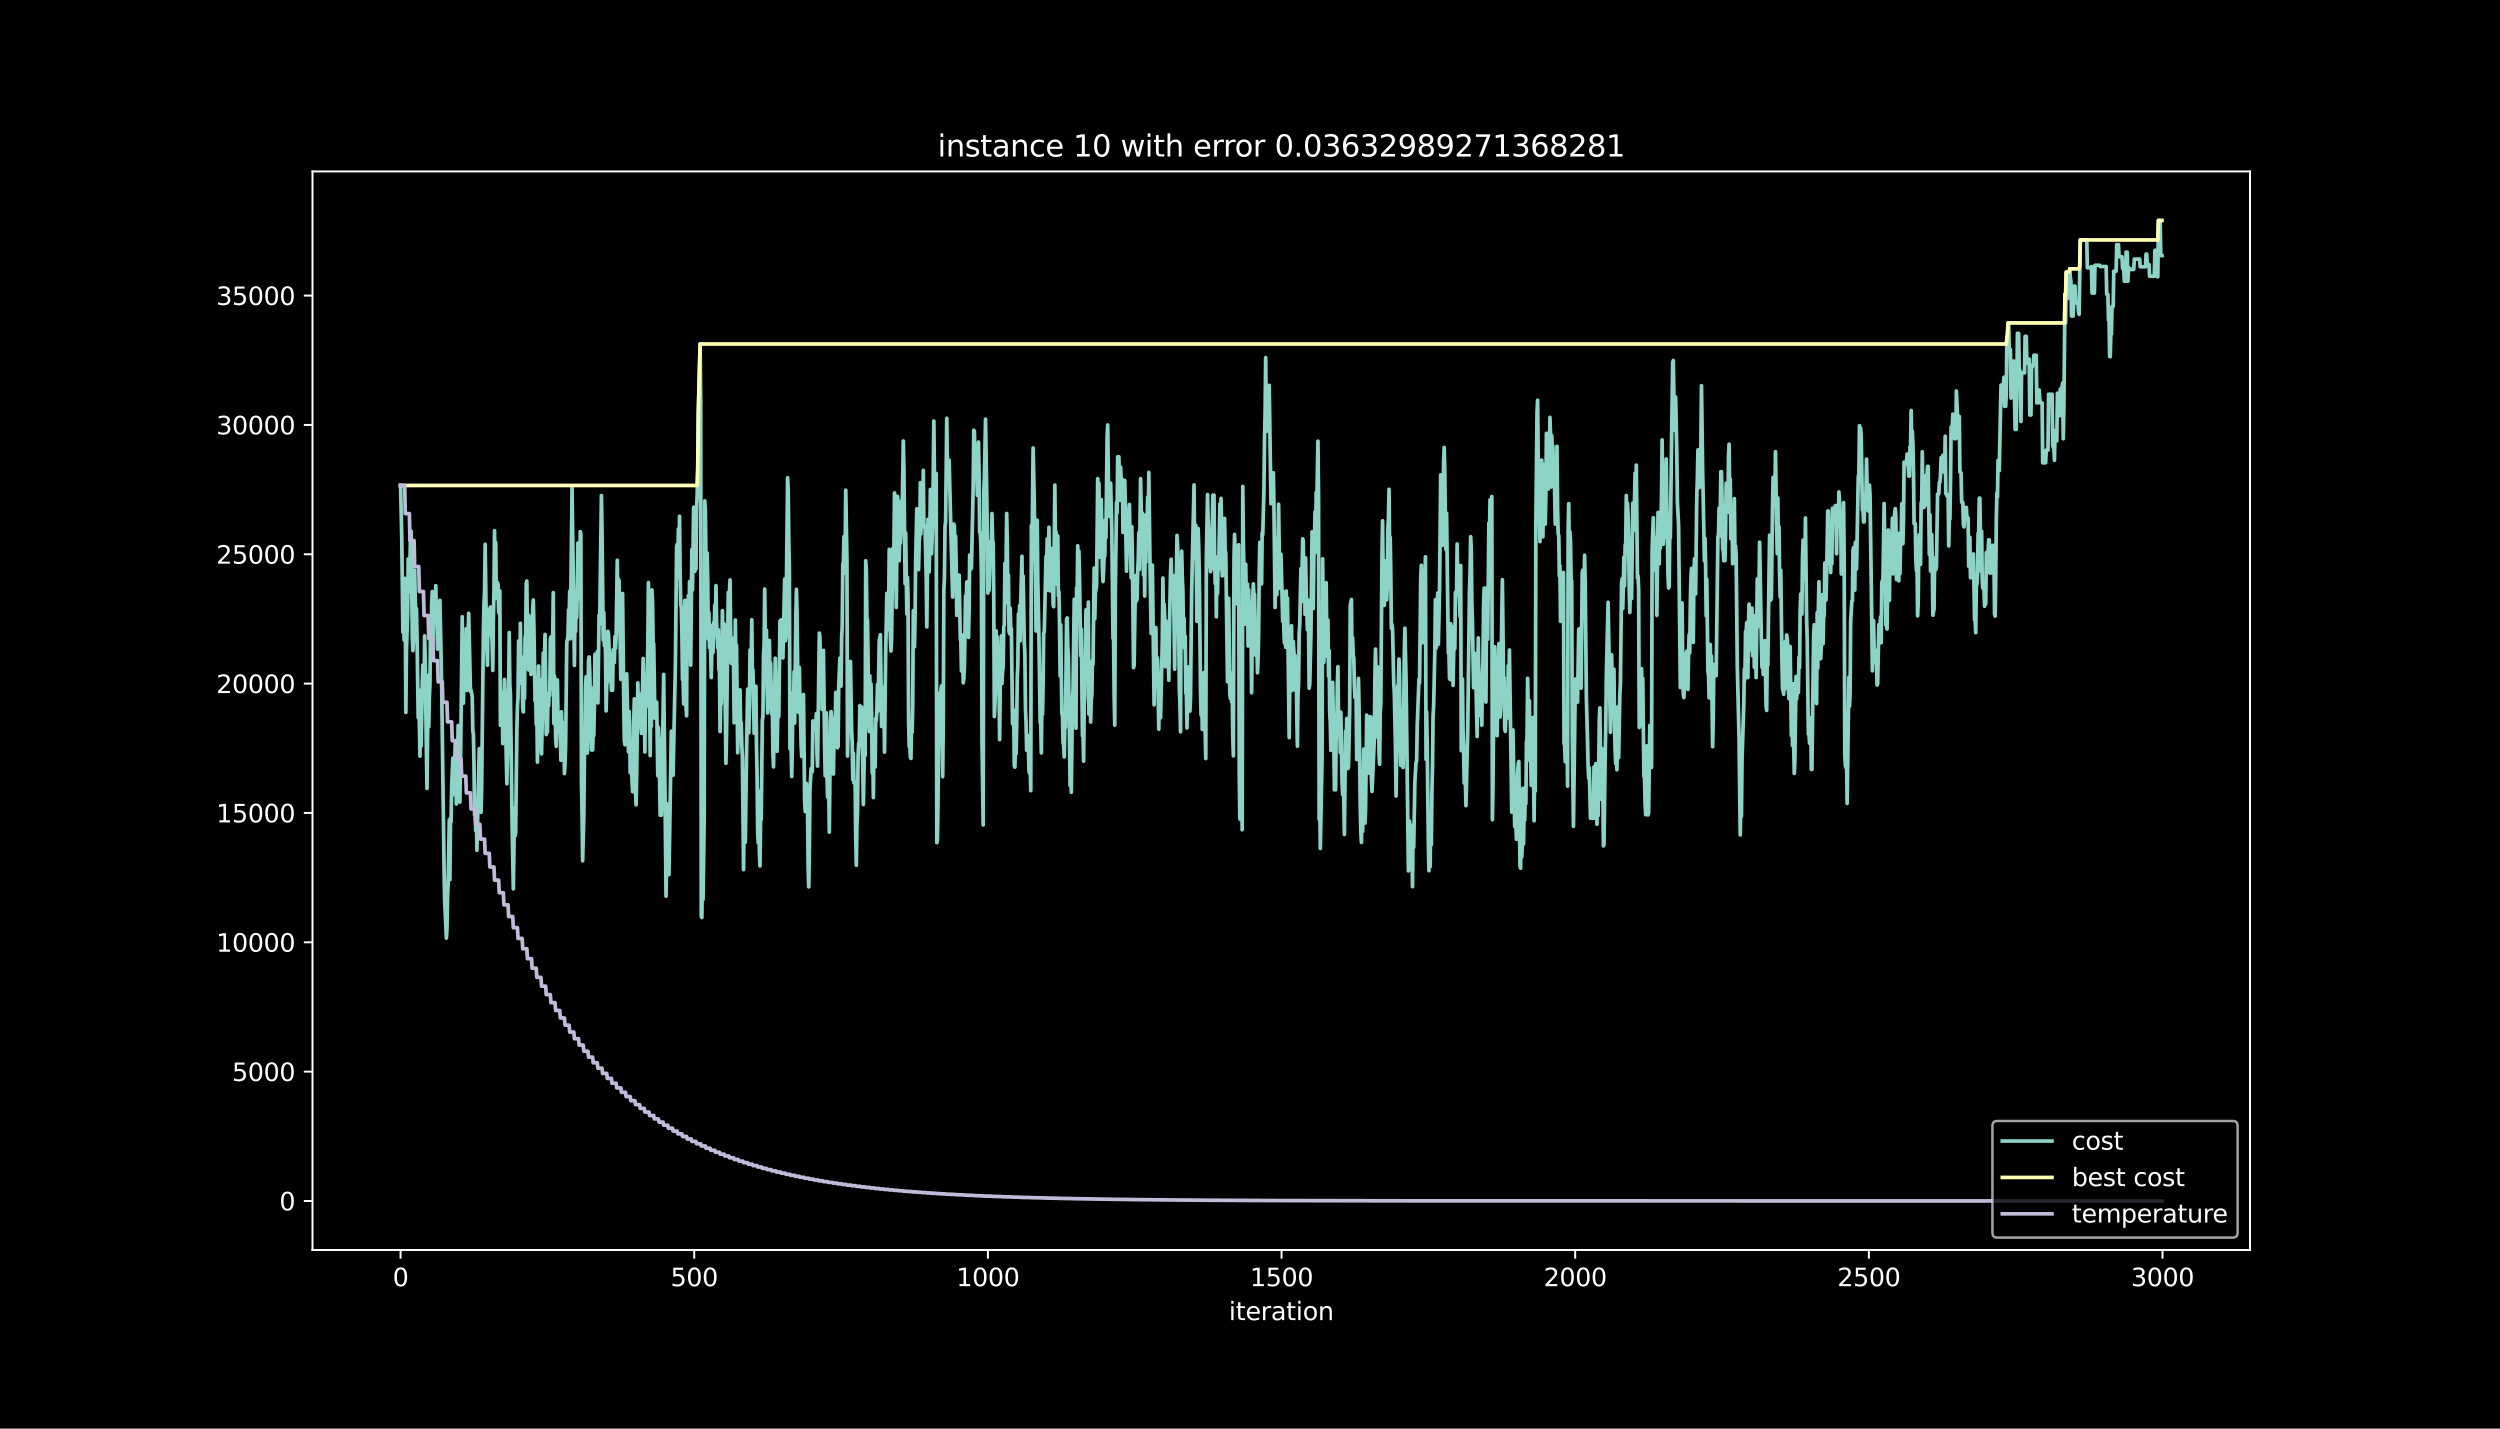 <?xml version="1.0" encoding="utf-8" standalone="no"?>
<!DOCTYPE svg PUBLIC "-//W3C//DTD SVG 1.1//EN"
  "http://www.w3.org/Graphics/SVG/1.1/DTD/svg11.dtd">
<svg height="576pt" version="1.1" viewBox="0 0 1008 576" width="1008pt" xmlns="http://www.w3.org/2000/svg" xmlns:xlink="http://www.w3.org/1999/xlink">
 <defs>
  <style type="text/css">*{stroke-linecap:butt;stroke-linejoin:round;}</style>
 </defs>
 <g id="figure_1">
  <g id="patch_1">
   <path d="M 0 576 
L 1008 576 
L 1008 0 
L 0 0 
z
"/>
  </g>
  <g id="axes_1">
   <g id="patch_2">
    <path d="M 126 504 
L 907.2 504 
L 907.2 69.12 
L 126 69.12 
z
"/>
   </g>
   <g id="matplotlib.axis_1">
    <g id="xtick_1">
     <g id="line2d_1">
      <defs>
       <path d="M 0 0 
L 0 3.5 
" id="m71ba0e6d02" style="stroke:#ffffff;stroke-width:0.8;"/>
      </defs>
      <g>
       <use style="fill:#ffffff;stroke:#ffffff;stroke-width:0.8;" x="161.509" xlink:href="#m71ba0e6d02" y="504"/>
      </g>
     </g>
     <g id="text_1">
      <!-- 0 -->
      <g style="fill:#ffffff;" transform="translate(158.328 518.598)scale(0.1 -0.1)">
       <defs>
        <path d="M 2034 4250 
Q 1547 4250 1301 3770 
Q 1056 3291 1056 2328 
Q 1056 1369 1301 889 
Q 1547 409 2034 409 
Q 2525 409 2770 889 
Q 3016 1369 3016 2328 
Q 3016 3291 2770 3770 
Q 2525 4250 2034 4250 
z
M 2034 4750 
Q 2819 4750 3233 4129 
Q 3647 3509 3647 2328 
Q 3647 1150 3233 529 
Q 2819 -91 2034 -91 
Q 1250 -91 836 529 
Q 422 1150 422 2328 
Q 422 3509 836 4129 
Q 1250 4750 2034 4750 
z
" id="DejaVuSans-30" transform="scale(0.016)"/>
       </defs>
       <use xlink:href="#DejaVuSans-30"/>
      </g>
     </g>
    </g>
    <g id="xtick_2">
     <g id="line2d_2">
      <g>
       <use style="fill:#ffffff;stroke:#ffffff;stroke-width:0.8;" x="279.912" xlink:href="#m71ba0e6d02" y="504"/>
      </g>
     </g>
     <g id="text_2">
      <!-- 500 -->
      <g style="fill:#ffffff;" transform="translate(270.368 518.598)scale(0.1 -0.1)">
       <defs>
        <path d="M 691 4666 
L 3169 4666 
L 3169 4134 
L 1269 4134 
L 1269 2991 
Q 1406 3038 1543 3061 
Q 1681 3084 1819 3084 
Q 2600 3084 3056 2656 
Q 3513 2228 3513 1497 
Q 3513 744 3044 326 
Q 2575 -91 1722 -91 
Q 1428 -91 1123 -41 
Q 819 9 494 109 
L 494 744 
Q 775 591 1075 516 
Q 1375 441 1709 441 
Q 2250 441 2565 725 
Q 2881 1009 2881 1497 
Q 2881 1984 2565 2268 
Q 2250 2553 1709 2553 
Q 1456 2553 1204 2497 
Q 953 2441 691 2322 
L 691 4666 
z
" id="DejaVuSans-35" transform="scale(0.016)"/>
       </defs>
       <use xlink:href="#DejaVuSans-35"/>
       <use x="63.623" xlink:href="#DejaVuSans-30"/>
       <use x="127.246" xlink:href="#DejaVuSans-30"/>
      </g>
     </g>
    </g>
    <g id="xtick_3">
     <g id="line2d_3">
      <g>
       <use style="fill:#ffffff;stroke:#ffffff;stroke-width:0.8;" x="398.315" xlink:href="#m71ba0e6d02" y="504"/>
      </g>
     </g>
     <g id="text_3">
      <!-- 1000 -->
      <g style="fill:#ffffff;" transform="translate(385.59 518.598)scale(0.1 -0.1)">
       <defs>
        <path d="M 794 531 
L 1825 531 
L 1825 4091 
L 703 3866 
L 703 4441 
L 1819 4666 
L 2450 4666 
L 2450 531 
L 3481 531 
L 3481 0 
L 794 0 
L 794 531 
z
" id="DejaVuSans-31" transform="scale(0.016)"/>
       </defs>
       <use xlink:href="#DejaVuSans-31"/>
       <use x="63.623" xlink:href="#DejaVuSans-30"/>
       <use x="127.246" xlink:href="#DejaVuSans-30"/>
       <use x="190.869" xlink:href="#DejaVuSans-30"/>
      </g>
     </g>
    </g>
    <g id="xtick_4">
     <g id="line2d_4">
      <g>
       <use style="fill:#ffffff;stroke:#ffffff;stroke-width:0.8;" x="516.718" xlink:href="#m71ba0e6d02" y="504"/>
      </g>
     </g>
     <g id="text_4">
      <!-- 1500 -->
      <g style="fill:#ffffff;" transform="translate(503.993 518.598)scale(0.1 -0.1)">
       <use xlink:href="#DejaVuSans-31"/>
       <use x="63.623" xlink:href="#DejaVuSans-35"/>
       <use x="127.246" xlink:href="#DejaVuSans-30"/>
       <use x="190.869" xlink:href="#DejaVuSans-30"/>
      </g>
     </g>
    </g>
    <g id="xtick_5">
     <g id="line2d_5">
      <g>
       <use style="fill:#ffffff;stroke:#ffffff;stroke-width:0.8;" x="635.122" xlink:href="#m71ba0e6d02" y="504"/>
      </g>
     </g>
     <g id="text_5">
      <!-- 2000 -->
      <g style="fill:#ffffff;" transform="translate(622.397 518.598)scale(0.1 -0.1)">
       <defs>
        <path d="M 1228 531 
L 3431 531 
L 3431 0 
L 469 0 
L 469 531 
Q 828 903 1448 1529 
Q 2069 2156 2228 2338 
Q 2531 2678 2651 2914 
Q 2772 3150 2772 3378 
Q 2772 3750 2511 3984 
Q 2250 4219 1831 4219 
Q 1534 4219 1204 4116 
Q 875 4013 500 3803 
L 500 4441 
Q 881 4594 1212 4672 
Q 1544 4750 1819 4750 
Q 2544 4750 2975 4387 
Q 3406 4025 3406 3419 
Q 3406 3131 3298 2873 
Q 3191 2616 2906 2266 
Q 2828 2175 2409 1742 
Q 1991 1309 1228 531 
z
" id="DejaVuSans-32" transform="scale(0.016)"/>
       </defs>
       <use xlink:href="#DejaVuSans-32"/>
       <use x="63.623" xlink:href="#DejaVuSans-30"/>
       <use x="127.246" xlink:href="#DejaVuSans-30"/>
       <use x="190.869" xlink:href="#DejaVuSans-30"/>
      </g>
     </g>
    </g>
    <g id="xtick_6">
     <g id="line2d_6">
      <g>
       <use style="fill:#ffffff;stroke:#ffffff;stroke-width:0.8;" x="753.525" xlink:href="#m71ba0e6d02" y="504"/>
      </g>
     </g>
     <g id="text_6">
      <!-- 2500 -->
      <g style="fill:#ffffff;" transform="translate(740.8 518.598)scale(0.1 -0.1)">
       <use xlink:href="#DejaVuSans-32"/>
       <use x="63.623" xlink:href="#DejaVuSans-35"/>
       <use x="127.246" xlink:href="#DejaVuSans-30"/>
       <use x="190.869" xlink:href="#DejaVuSans-30"/>
      </g>
     </g>
    </g>
    <g id="xtick_7">
     <g id="line2d_7">
      <g>
       <use style="fill:#ffffff;stroke:#ffffff;stroke-width:0.8;" x="871.928" xlink:href="#m71ba0e6d02" y="504"/>
      </g>
     </g>
     <g id="text_7">
      <!-- 3000 -->
      <g style="fill:#ffffff;" transform="translate(859.203 518.598)scale(0.1 -0.1)">
       <defs>
        <path d="M 2597 2516 
Q 3050 2419 3304 2112 
Q 3559 1806 3559 1356 
Q 3559 666 3084 287 
Q 2609 -91 1734 -91 
Q 1441 -91 1130 -33 
Q 819 25 488 141 
L 488 750 
Q 750 597 1062 519 
Q 1375 441 1716 441 
Q 2309 441 2620 675 
Q 2931 909 2931 1356 
Q 2931 1769 2642 2001 
Q 2353 2234 1838 2234 
L 1294 2234 
L 1294 2753 
L 1863 2753 
Q 2328 2753 2575 2939 
Q 2822 3125 2822 3475 
Q 2822 3834 2567 4026 
Q 2313 4219 1838 4219 
Q 1578 4219 1281 4162 
Q 984 4106 628 3988 
L 628 4550 
Q 988 4650 1302 4700 
Q 1616 4750 1894 4750 
Q 2613 4750 3031 4423 
Q 3450 4097 3450 3541 
Q 3450 3153 3228 2886 
Q 3006 2619 2597 2516 
z
" id="DejaVuSans-33" transform="scale(0.016)"/>
       </defs>
       <use xlink:href="#DejaVuSans-33"/>
       <use x="63.623" xlink:href="#DejaVuSans-30"/>
       <use x="127.246" xlink:href="#DejaVuSans-30"/>
       <use x="190.869" xlink:href="#DejaVuSans-30"/>
      </g>
     </g>
    </g>
    <g id="text_8">
     <!-- iteration -->
     <g style="fill:#ffffff;" transform="translate(495.477 532.277)scale(0.1 -0.1)">
      <defs>
       <path d="M 603 3500 
L 1178 3500 
L 1178 0 
L 603 0 
L 603 3500 
z
M 603 4863 
L 1178 4863 
L 1178 4134 
L 603 4134 
L 603 4863 
z
" id="DejaVuSans-69" transform="scale(0.016)"/>
       <path d="M 1172 4494 
L 1172 3500 
L 2356 3500 
L 2356 3053 
L 1172 3053 
L 1172 1153 
Q 1172 725 1289 603 
Q 1406 481 1766 481 
L 2356 481 
L 2356 0 
L 1766 0 
Q 1100 0 847 248 
Q 594 497 594 1153 
L 594 3053 
L 172 3053 
L 172 3500 
L 594 3500 
L 594 4494 
L 1172 4494 
z
" id="DejaVuSans-74" transform="scale(0.016)"/>
       <path d="M 3597 1894 
L 3597 1613 
L 953 1613 
Q 991 1019 1311 708 
Q 1631 397 2203 397 
Q 2534 397 2845 478 
Q 3156 559 3463 722 
L 3463 178 
Q 3153 47 2828 -22 
Q 2503 -91 2169 -91 
Q 1331 -91 842 396 
Q 353 884 353 1716 
Q 353 2575 817 3079 
Q 1281 3584 2069 3584 
Q 2775 3584 3186 3129 
Q 3597 2675 3597 1894 
z
M 3022 2063 
Q 3016 2534 2758 2815 
Q 2500 3097 2075 3097 
Q 1594 3097 1305 2825 
Q 1016 2553 972 2059 
L 3022 2063 
z
" id="DejaVuSans-65" transform="scale(0.016)"/>
       <path d="M 2631 2963 
Q 2534 3019 2420 3045 
Q 2306 3072 2169 3072 
Q 1681 3072 1420 2755 
Q 1159 2438 1159 1844 
L 1159 0 
L 581 0 
L 581 3500 
L 1159 3500 
L 1159 2956 
Q 1341 3275 1631 3429 
Q 1922 3584 2338 3584 
Q 2397 3584 2469 3576 
Q 2541 3569 2628 3553 
L 2631 2963 
z
" id="DejaVuSans-72" transform="scale(0.016)"/>
       <path d="M 2194 1759 
Q 1497 1759 1228 1600 
Q 959 1441 959 1056 
Q 959 750 1161 570 
Q 1363 391 1709 391 
Q 2188 391 2477 730 
Q 2766 1069 2766 1631 
L 2766 1759 
L 2194 1759 
z
M 3341 1997 
L 3341 0 
L 2766 0 
L 2766 531 
Q 2569 213 2275 61 
Q 1981 -91 1556 -91 
Q 1019 -91 701 211 
Q 384 513 384 1019 
Q 384 1609 779 1909 
Q 1175 2209 1959 2209 
L 2766 2209 
L 2766 2266 
Q 2766 2663 2505 2880 
Q 2244 3097 1772 3097 
Q 1472 3097 1187 3025 
Q 903 2953 641 2809 
L 641 3341 
Q 956 3463 1253 3523 
Q 1550 3584 1831 3584 
Q 2591 3584 2966 3190 
Q 3341 2797 3341 1997 
z
" id="DejaVuSans-61" transform="scale(0.016)"/>
       <path d="M 1959 3097 
Q 1497 3097 1228 2736 
Q 959 2375 959 1747 
Q 959 1119 1226 758 
Q 1494 397 1959 397 
Q 2419 397 2687 759 
Q 2956 1122 2956 1747 
Q 2956 2369 2687 2733 
Q 2419 3097 1959 3097 
z
M 1959 3584 
Q 2709 3584 3137 3096 
Q 3566 2609 3566 1747 
Q 3566 888 3137 398 
Q 2709 -91 1959 -91 
Q 1206 -91 779 398 
Q 353 888 353 1747 
Q 353 2609 779 3096 
Q 1206 3584 1959 3584 
z
" id="DejaVuSans-6f" transform="scale(0.016)"/>
       <path d="M 3513 2113 
L 3513 0 
L 2938 0 
L 2938 2094 
Q 2938 2591 2744 2837 
Q 2550 3084 2163 3084 
Q 1697 3084 1428 2787 
Q 1159 2491 1159 1978 
L 1159 0 
L 581 0 
L 581 3500 
L 1159 3500 
L 1159 2956 
Q 1366 3272 1645 3428 
Q 1925 3584 2291 3584 
Q 2894 3584 3203 3211 
Q 3513 2838 3513 2113 
z
" id="DejaVuSans-6e" transform="scale(0.016)"/>
      </defs>
      <use xlink:href="#DejaVuSans-69"/>
      <use x="27.783" xlink:href="#DejaVuSans-74"/>
      <use x="66.992" xlink:href="#DejaVuSans-65"/>
      <use x="128.516" xlink:href="#DejaVuSans-72"/>
      <use x="169.629" xlink:href="#DejaVuSans-61"/>
      <use x="230.908" xlink:href="#DejaVuSans-74"/>
      <use x="270.117" xlink:href="#DejaVuSans-69"/>
      <use x="297.9" xlink:href="#DejaVuSans-6f"/>
      <use x="359.082" xlink:href="#DejaVuSans-6e"/>
     </g>
    </g>
   </g>
   <g id="matplotlib.axis_2">
    <g id="ytick_1">
     <g id="line2d_8">
      <defs>
       <path d="M 0 0 
L -3.5 0 
" id="me2977de33f" style="stroke:#ffffff;stroke-width:0.8;"/>
      </defs>
      <g>
       <use style="fill:#ffffff;stroke:#ffffff;stroke-width:0.8;" x="126" xlink:href="#me2977de33f" y="484.233"/>
      </g>
     </g>
     <g id="text_9">
      <!-- 0 -->
      <g style="fill:#ffffff;" transform="translate(112.638 488.032)scale(0.1 -0.1)">
       <use xlink:href="#DejaVuSans-30"/>
      </g>
     </g>
    </g>
    <g id="ytick_2">
     <g id="line2d_9">
      <g>
       <use style="fill:#ffffff;stroke:#ffffff;stroke-width:0.8;" x="126" xlink:href="#me2977de33f" y="432.083"/>
      </g>
     </g>
     <g id="text_10">
      <!-- 5000 -->
      <g style="fill:#ffffff;" transform="translate(93.55 435.883)scale(0.1 -0.1)">
       <use xlink:href="#DejaVuSans-35"/>
       <use x="63.623" xlink:href="#DejaVuSans-30"/>
       <use x="127.246" xlink:href="#DejaVuSans-30"/>
       <use x="190.869" xlink:href="#DejaVuSans-30"/>
      </g>
     </g>
    </g>
    <g id="ytick_3">
     <g id="line2d_10">
      <g>
       <use style="fill:#ffffff;stroke:#ffffff;stroke-width:0.8;" x="126" xlink:href="#me2977de33f" y="379.934"/>
      </g>
     </g>
     <g id="text_11">
      <!-- 10000 -->
      <g style="fill:#ffffff;" transform="translate(87.188 383.733)scale(0.1 -0.1)">
       <use xlink:href="#DejaVuSans-31"/>
       <use x="63.623" xlink:href="#DejaVuSans-30"/>
       <use x="127.246" xlink:href="#DejaVuSans-30"/>
       <use x="190.869" xlink:href="#DejaVuSans-30"/>
       <use x="254.492" xlink:href="#DejaVuSans-30"/>
      </g>
     </g>
    </g>
    <g id="ytick_4">
     <g id="line2d_11">
      <g>
       <use style="fill:#ffffff;stroke:#ffffff;stroke-width:0.8;" x="126" xlink:href="#me2977de33f" y="327.784"/>
      </g>
     </g>
     <g id="text_12">
      <!-- 15000 -->
      <g style="fill:#ffffff;" transform="translate(87.188 331.583)scale(0.1 -0.1)">
       <use xlink:href="#DejaVuSans-31"/>
       <use x="63.623" xlink:href="#DejaVuSans-35"/>
       <use x="127.246" xlink:href="#DejaVuSans-30"/>
       <use x="190.869" xlink:href="#DejaVuSans-30"/>
       <use x="254.492" xlink:href="#DejaVuSans-30"/>
      </g>
     </g>
    </g>
    <g id="ytick_5">
     <g id="line2d_12">
      <g>
       <use style="fill:#ffffff;stroke:#ffffff;stroke-width:0.8;" x="126" xlink:href="#me2977de33f" y="275.635"/>
      </g>
     </g>
     <g id="text_13">
      <!-- 20000 -->
      <g style="fill:#ffffff;" transform="translate(87.188 279.434)scale(0.1 -0.1)">
       <use xlink:href="#DejaVuSans-32"/>
       <use x="63.623" xlink:href="#DejaVuSans-30"/>
       <use x="127.246" xlink:href="#DejaVuSans-30"/>
       <use x="190.869" xlink:href="#DejaVuSans-30"/>
       <use x="254.492" xlink:href="#DejaVuSans-30"/>
      </g>
     </g>
    </g>
    <g id="ytick_6">
     <g id="line2d_13">
      <g>
       <use style="fill:#ffffff;stroke:#ffffff;stroke-width:0.8;" x="126" xlink:href="#me2977de33f" y="223.485"/>
      </g>
     </g>
     <g id="text_14">
      <!-- 25000 -->
      <g style="fill:#ffffff;" transform="translate(87.188 227.284)scale(0.1 -0.1)">
       <use xlink:href="#DejaVuSans-32"/>
       <use x="63.623" xlink:href="#DejaVuSans-35"/>
       <use x="127.246" xlink:href="#DejaVuSans-30"/>
       <use x="190.869" xlink:href="#DejaVuSans-30"/>
       <use x="254.492" xlink:href="#DejaVuSans-30"/>
      </g>
     </g>
    </g>
    <g id="ytick_7">
     <g id="line2d_14">
      <g>
       <use style="fill:#ffffff;stroke:#ffffff;stroke-width:0.8;" x="126" xlink:href="#me2977de33f" y="171.336"/>
      </g>
     </g>
     <g id="text_15">
      <!-- 30000 -->
      <g style="fill:#ffffff;" transform="translate(87.188 175.135)scale(0.1 -0.1)">
       <use xlink:href="#DejaVuSans-33"/>
       <use x="63.623" xlink:href="#DejaVuSans-30"/>
       <use x="127.246" xlink:href="#DejaVuSans-30"/>
       <use x="190.869" xlink:href="#DejaVuSans-30"/>
       <use x="254.492" xlink:href="#DejaVuSans-30"/>
      </g>
     </g>
    </g>
    <g id="ytick_8">
     <g id="line2d_15">
      <g>
       <use style="fill:#ffffff;stroke:#ffffff;stroke-width:0.8;" x="126" xlink:href="#me2977de33f" y="119.186"/>
      </g>
     </g>
     <g id="text_16">
      <!-- 35000 -->
      <g style="fill:#ffffff;" transform="translate(87.188 122.985)scale(0.1 -0.1)">
       <use xlink:href="#DejaVuSans-33"/>
       <use x="63.623" xlink:href="#DejaVuSans-35"/>
       <use x="127.246" xlink:href="#DejaVuSans-30"/>
       <use x="190.869" xlink:href="#DejaVuSans-30"/>
       <use x="254.492" xlink:href="#DejaVuSans-30"/>
      </g>
     </g>
    </g>
   </g>
   <g id="line2d_16">
    <path clip-path="url(#p5f259c2b92)" d="M 161.509 195.742 
L 161.983 216.622 
L 162.456 254.91 
L 162.693 238.838 
L 162.93 258.071 
L 163.167 233.164 
L 163.404 243.438 
L 163.64 287.243 
L 163.877 262.337 
L 164.351 248.058 
L 164.588 225.363 
L 164.824 238.744 
L 165.061 237.899 
L 165.535 215.152 
L 165.772 214.203 
L 166.245 257.153 
L 166.482 262.347 
L 166.956 252.407 
L 167.192 229.9 
L 167.666 252.668 
L 167.903 245.367 
L 168.14 256.079 
L 168.613 289.35 
L 168.85 278.138 
L 169.324 304.88 
L 169.561 290.132 
L 169.797 300.865 
L 170.271 275.426 
L 170.508 268.125 
L 170.745 275.426 
L 170.981 279.087 
L 171.218 256.392 
L 171.455 267.103 
L 171.929 303.18 
L 172.165 317.886 
L 172.639 272.297 
L 172.876 293.094 
L 173.113 281.058 
L 173.349 275.864 
L 173.586 254.817 
L 173.823 259.562 
L 174.06 243.239 
L 174.297 238.494 
L 174.533 259.291 
L 174.77 248.079 
L 175.007 246.546 
L 175.244 247.391 
L 175.481 246.89 
L 175.717 236.158 
L 175.954 247.37 
L 176.191 251.031 
L 176.428 261.742 
L 176.665 245.67 
L 176.901 256.402 
L 177.138 252.741 
L 177.375 242.03 
L 178.086 277.116 
L 179.033 349.145 
L 179.27 362.526 
L 179.98 378.234 
L 180.217 374.573 
L 180.454 361.191 
L 180.69 356.049 
L 181.164 330.59 
L 181.401 354.725 
L 181.638 329.818 
L 181.874 331.351 
L 182.111 317.187 
L 182.585 305.704 
L 182.822 320.41 
L 183.058 309.97 
L 183.295 310.471 
L 183.532 298.758 
L 184.006 324.165 
L 184.242 323.32 
L 184.479 312.108 
L 184.716 292.531 
L 184.953 302.971 
L 185.19 322.548 
L 185.427 323.393 
L 185.9 290.675 
L 186.374 248.663 
L 186.847 283.509 
L 187.084 269.345 
L 187.321 276.646 
L 187.795 274.268 
L 188.031 253.471 
L 188.268 278.378 
L 188.505 263.672 
L 188.979 247.286 
L 189.689 278.795 
L 189.926 278.294 
L 190.399 280.777 
L 190.636 294.94 
L 190.873 295.785 
L 191.11 307.821 
L 191.347 328.619 
L 191.583 327.67 
L 191.82 334.97 
L 192.057 323.258 
L 192.294 342.835 
L 193.241 301.866 
L 193.478 310.95 
L 193.715 311.451 
L 193.952 327.523 
L 194.188 318.439 
L 194.899 255.474 
L 195.136 243.438 
L 195.372 238.692 
L 195.609 219.459 
L 196.083 254.003 
L 196.556 268.229 
L 196.793 245.722 
L 197.267 254.65 
L 197.74 244.762 
L 197.977 255.974 
L 198.214 255.13 
L 198.451 259.875 
L 198.688 270.315 
L 198.924 249.518 
L 199.161 238.869 
L 199.398 213.963 
L 199.635 234.76 
L 199.872 218.687 
L 200.109 241.122 
L 200.345 236.377 
L 200.582 234.843 
L 200.819 235.792 
L 201.056 246.504 
L 201.293 247.349 
L 201.529 238.264 
L 201.766 292.416 
L 202.003 279.035 
L 202.24 289.475 
L 202.477 279.035 
L 202.713 299.832 
L 202.95 283.76 
L 203.187 284.604 
L 203.424 273.956 
L 204.371 315.998 
L 205.081 277.543 
L 205.318 255.036 
L 205.555 275.718 
L 205.792 279.901 
L 206.502 333.291 
L 206.976 358.386 
L 207.449 325.771 
L 207.686 336.983 
L 207.923 335.45 
L 208.397 294.137 
L 208.634 285.053 
L 208.87 280.871 
L 209.107 258.436 
L 209.344 274.508 
L 209.581 275.457 
L 209.818 251.323 
L 210.054 275.457 
L 210.291 264.808 
L 210.528 272.109 
L 210.765 285.491 
L 211.002 287.024 
L 211.238 270.952 
L 211.475 281.601 
L 211.712 257.466 
L 211.949 255.933 
L 212.186 235.25 
L 212.422 234.301 
L 212.659 258.436 
L 212.896 247.703 
L 213.133 270.138 
L 213.37 255.974 
L 213.606 248.673 
L 214.08 271.922 
L 214.317 249.487 
L 214.554 256.788 
L 214.79 245.576 
L 215.027 241.915 
L 215.264 252.626 
L 215.738 282.591 
L 215.975 277.45 
L 216.211 292.156 
L 216.448 284.855 
L 216.685 307.289 
L 217.159 268.532 
L 217.395 284.604 
L 217.632 273.956 
L 217.869 294.638 
L 218.343 303.962 
L 218.816 282.518 
L 219.053 263.286 
L 219.29 275.322 
L 219.763 255.797 
L 220.237 296.171 
L 220.474 284.458 
L 220.711 295.17 
L 220.947 281.006 
L 221.184 284.667 
L 221.421 279.525 
L 221.658 280.474 
L 221.895 257.779 
L 222.131 256.83 
L 222.605 277.835 
L 223.079 238.953 
L 223.316 291.728 
L 223.552 272.495 
L 223.789 277.689 
L 224.026 297.266 
L 224.263 300.927 
L 224.5 290.487 
L 224.736 274.164 
L 224.973 290.237 
L 225.21 294.982 
L 225.447 293.449 
L 225.684 294.294 
L 225.92 295.827 
L 226.157 306.559 
L 226.394 286.982 
L 226.631 300.364 
L 226.868 291.28 
L 227.104 303.316 
L 227.341 292.667 
L 227.578 311.899 
L 227.815 308.239 
L 228.052 300.938 
L 228.525 259.009 
L 228.999 256.631 
L 229.236 245.899 
L 229.472 249.56 
L 229.709 238.348 
L 229.946 257.581 
L 230.657 196.774 
L 231.604 268.292 
L 231.841 243.385 
L 232.077 254.598 
L 232.314 238.275 
L 232.551 248.924 
L 233.025 218.979 
L 233.261 241.487 
L 233.498 240.538 
L 233.735 236.877 
L 233.972 214.369 
L 234.209 215.214 
L 234.445 315.467 
L 234.682 327.503 
L 234.919 347.08 
L 235.393 329.046 
L 235.629 306.351 
L 235.866 296.077 
L 236.103 276.5 
L 236.34 272.84 
L 236.577 284.052 
L 236.813 303.629 
L 237.287 266.415 
L 237.524 264.881 
L 237.761 270.076 
L 238.471 302.398 
L 238.708 277.491 
L 238.945 302.398 
L 239.182 295.097 
L 239.418 296.63 
L 239.655 284.594 
L 239.892 263.797 
L 240.129 267.458 
L 240.366 279.17 
L 240.602 267.958 
L 240.839 262.722 
L 241.076 283.405 
L 241.55 248.016 
L 241.786 251.677 
L 242.497 199.788 
L 242.734 213.952 
L 243.207 258.092 
L 243.444 246.879 
L 243.681 260.261 
L 243.918 255.119 
L 244.154 264.204 
L 244.391 286.638 
L 244.628 275.906 
L 244.865 275.061 
L 245.102 254.545 
L 245.338 255.495 
L 245.575 260.689 
L 245.812 269.992 
L 246.049 265.81 
L 246.523 278.305 
L 246.759 263.599 
L 246.996 278.305 
L 247.233 261.982 
L 247.47 266.164 
L 247.707 267.113 
L 247.943 256.673 
L 248.18 261.419 
L 248.417 256.673 
L 248.891 225.884 
L 249.127 248.319 
L 249.364 233.571 
L 249.601 234.072 
L 250.311 273.924 
L 250.548 254.691 
L 250.785 258.874 
L 251.022 239.297 
L 251.495 282.664 
L 251.732 298.737 
L 251.969 300.27 
L 252.206 295.525 
L 252.679 271.703 
L 253.39 303.149 
L 253.627 286.826 
L 253.864 291.968 
L 254.1 311.545 
L 254.574 302.742 
L 254.811 314.455 
L 255.048 319.2 
L 255.284 315.018 
L 255.521 290.883 
L 255.758 281.799 
L 256.232 319.315 
L 256.468 324.509 
L 256.705 312.796 
L 257.179 275.353 
L 257.416 290.059 
L 257.652 279.619 
L 257.889 291.332 
L 258.126 281.058 
L 258.363 291.499 
L 258.6 295.681 
L 258.836 290.935 
L 259.31 265.497 
L 259.784 286.857 
L 260.02 303.18 
L 260.257 279.045 
L 260.494 279.546 
L 260.731 284.688 
L 261.205 259.813 
L 261.441 234.906 
L 262.152 304.63 
L 262.389 282.122 
L 262.625 292.834 
L 262.862 237.847 
L 263.099 242.989 
L 263.336 259.062 
L 263.573 259.562 
L 264.046 289.58 
L 264.283 288.735 
L 264.52 283.593 
L 264.757 283.092 
L 265.23 312.796 
L 265.467 293.22 
L 265.704 298.414 
L 266.177 328.702 
L 266.414 309.125 
L 266.651 328.702 
L 266.888 319.618 
L 267.361 286.659 
L 267.598 271.911 
L 268.309 337.192 
L 268.545 361.327 
L 268.782 346.621 
L 269.019 324.113 
L 269.256 335.325 
L 269.493 330.131 
L 269.73 352.639 
L 270.677 294.805 
L 270.914 295.65 
L 271.15 300.844 
L 271.387 312.557 
L 272.334 266.863 
L 272.808 220.294 
L 273.045 219.449 
L 273.282 232.83 
L 273.518 213.253 
L 273.755 222.338 
L 273.992 208.174 
L 274.229 232.309 
L 274.466 244.022 
L 274.702 244.522 
L 274.939 254.796 
L 275.176 274.029 
L 275.413 273.079 
L 275.65 283.812 
L 276.123 242.071 
L 276.36 246.254 
L 276.597 284.427 
L 276.834 288.61 
L 277.071 242.071 
L 277.307 256.235 
L 277.544 240.163 
L 277.781 259.395 
L 278.018 234.489 
L 278.255 245.701 
L 278.491 268.209 
L 278.965 221.566 
L 279.202 237.889 
L 279.675 204.492 
L 279.912 229.399 
L 280.149 230.348 
L 280.386 209.832 
L 280.623 229.409 
L 280.859 204.503 
L 281.096 199.757 
L 281.333 189.046 
L 281.57 166.35 
L 282.28 138.711 
L 282.517 161.219 
L 282.754 369.462 
L 282.991 369.963 
L 283.227 349.28 
L 283.464 362.662 
L 283.938 328.723 
L 284.175 201.958 
L 284.412 206.14 
L 284.648 226.937 
L 284.885 237.649 
L 285.122 222.943 
L 285.359 234.979 
L 285.596 257.674 
L 285.832 246.963 
L 286.069 261.127 
L 286.306 252.042 
L 286.78 273.194 
L 287.016 261.982 
L 287.253 258.321 
L 287.49 263.067 
L 287.727 251.031 
L 287.964 254.691 
L 288.2 243.98 
L 288.437 255.693 
L 288.674 236.116 
L 288.911 250.864 
L 289.384 261.2 
L 289.621 253.899 
L 289.858 269.971 
L 290.095 270.816 
L 290.332 294.951 
L 290.568 284.511 
L 290.805 283.666 
L 291.042 268.918 
L 291.279 246.222 
L 291.516 260.97 
L 291.989 251.594 
L 292.7 307.748 
L 292.937 296.036 
L 293.647 238.848 
L 293.884 259.364 
L 294.121 238.567 
L 294.357 233.821 
L 294.594 256.256 
L 294.831 267.468 
L 295.068 257.195 
L 295.305 261.94 
L 295.541 258.279 
L 295.778 268.72 
L 296.015 291.415 
L 296.252 280.683 
L 296.489 249.998 
L 296.725 269.231 
L 296.962 260.146 
L 297.436 303.524 
L 297.673 292.875 
L 297.909 287.681 
L 298.146 292.875 
L 298.383 278.169 
L 298.62 292.917 
L 298.857 291.384 
L 299.093 300.468 
L 299.33 305.214 
L 299.804 350.636 
L 300.041 325.73 
L 300.278 324.885 
L 300.514 339.591 
L 300.988 304.63 
L 301.462 277.846 
L 301.698 279.379 
L 301.935 295.452 
L 302.172 284.74 
L 302.409 262.045 
L 302.646 276.208 
L 302.882 265.935 
L 303.119 249.862 
L 303.356 270.66 
L 303.593 270.159 
L 304.066 295.618 
L 304.303 290.424 
L 304.54 291.373 
L 304.777 276.667 
L 305.014 300.802 
L 305.25 312.014 
L 305.487 334.71 
L 305.724 339.852 
L 305.961 319.054 
L 306.198 343.961 
L 306.434 349.155 
L 306.671 329.922 
L 306.908 330.423 
L 307.382 290.33 
L 307.619 288.797 
L 307.855 263.891 
L 308.092 260.23 
L 308.329 237.534 
L 308.566 256.767 
L 308.803 258.3 
L 309.039 254.118 
L 309.276 276.813 
L 309.513 287.462 
L 309.75 282.268 
L 310.223 258.238 
L 310.46 274.56 
L 310.697 267.26 
L 311.171 287.973 
L 311.407 283.228 
L 311.644 304.025 
L 311.881 309.219 
L 312.591 265.382 
L 312.828 279.546 
L 313.065 286.847 
L 313.302 302.919 
L 313.775 278.482 
L 314.012 288.922 
L 314.486 250.342 
L 314.723 260.616 
L 314.96 249.883 
L 315.196 261.919 
L 315.433 254.618 
L 315.67 265.267 
L 316.38 233.467 
L 316.617 258.373 
L 316.854 256.84 
L 317.564 192.665 
L 317.801 197.41 
L 318.038 218.093 
L 318.275 228.825 
L 318.512 301.856 
L 318.748 279.421 
L 318.985 301.856 
L 319.222 313.068 
L 319.459 301.856 
L 319.696 279.348 
L 319.932 290.08 
L 320.169 270.847 
L 320.406 291.53 
L 320.88 248.319 
L 321.116 237.586 
L 321.353 246.671 
L 321.827 287.128 
L 322.301 269.116 
L 322.537 283.864 
L 322.774 289.058 
L 323.011 300.27 
L 323.248 305.016 
L 323.721 296.088 
L 323.958 280.015 
L 324.432 323.039 
L 324.669 327.221 
L 324.905 316.781 
L 325.142 315.936 
L 325.379 326.647 
L 325.616 327.597 
L 325.853 350.292 
L 326.089 357.593 
L 326.326 342.845 
L 326.563 318.71 
L 327.037 309.855 
L 327.273 310.356 
L 327.51 311.201 
L 327.747 290.685 
L 327.984 294.346 
L 328.457 292.896 
L 328.694 293.397 
L 328.931 291.864 
L 329.168 287.681 
L 329.405 303.754 
L 329.641 308.896 
L 330.352 255.255 
L 330.589 256.788 
L 330.826 268.824 
L 331.299 266.446 
L 331.536 286.023 
L 331.773 276.938 
L 332.01 262.232 
L 332.483 301.073 
L 332.72 312.786 
L 333.194 287.41 
L 333.43 312.317 
L 333.667 321.401 
L 333.904 305.078 
L 334.141 316.29 
L 334.378 335.523 
L 334.851 290.581 
L 335.088 286.92 
L 335.325 290.581 
L 335.562 300.854 
L 335.798 289.642 
L 336.035 312.077 
L 336.272 296.004 
L 336.509 297.538 
L 336.746 293.877 
L 336.982 279.17 
L 337.219 292.552 
L 337.693 301.48 
L 337.93 300.979 
L 338.167 276.845 
L 338.64 265.361 
L 338.877 275.802 
L 339.114 276.646 
L 339.351 257.069 
L 339.587 252.324 
L 339.824 227.417 
L 340.061 226.572 
L 340.298 216.299 
L 340.535 231.005 
L 340.771 220.356 
L 341.008 197.661 
L 341.482 225.832 
L 341.719 304.849 
L 341.955 293.637 
L 342.429 291.843 
L 342.666 282.758 
L 342.903 266.686 
L 343.376 294.471 
L 343.613 299.613 
L 343.85 314.361 
L 344.087 303.629 
L 344.323 315.665 
L 344.56 315.164 
L 344.797 315.665 
L 345.034 338.172 
L 345.271 348.884 
L 345.508 332.561 
L 345.744 327.419 
L 345.981 304.911 
L 346.218 299.717 
L 346.455 300.562 
L 346.692 284.49 
L 346.928 300.562 
L 347.165 289.851 
L 347.402 285.105 
L 347.876 311.023 
L 348.112 324.405 
L 348.586 299.384 
L 348.823 304.578 
L 349.06 226.103 
L 349.296 229.764 
L 349.533 249.341 
L 349.77 249.842 
L 350.007 265.914 
L 350.244 290.821 
L 350.48 295.003 
L 350.717 272.495 
L 350.954 295.003 
L 351.191 275.77 
L 351.428 287.483 
L 351.664 311.618 
L 351.901 300.906 
L 352.138 321.589 
L 352.375 300.906 
L 352.612 297.245 
L 352.849 309.282 
L 353.085 289.705 
L 353.322 290.549 
L 353.559 286.367 
L 353.796 275.927 
L 354.033 286.638 
L 354.506 258.279 
L 354.98 255.901 
L 355.453 292.907 
L 355.69 287.765 
L 355.927 277.053 
L 356.164 287.494 
L 356.401 282.748 
L 356.637 303.264 
L 357.111 263.056 
L 357.585 239.224 
L 357.821 253.93 
L 358.058 242.217 
L 358.295 246.4 
L 358.532 221.493 
L 358.769 245.628 
L 359.005 257.341 
L 359.242 262.483 
L 359.479 258.3 
L 359.953 221.18 
L 360.19 235.928 
L 360.426 221.18 
L 360.663 198.745 
L 360.9 202.928 
L 361.374 244.94 
L 361.847 200.122 
L 362.084 201.655 
L 362.321 206.849 
L 362.558 226.082 
L 362.794 215.35 
L 363.031 219.011 
L 363.268 213.817 
L 363.505 202.104 
L 363.742 207.298 
L 364.215 177.792 
L 364.452 188.503 
L 364.926 235.334 
L 365.162 214.818 
L 365.636 247.537 
L 365.873 232.83 
L 366.11 240.131 
L 366.346 290.549 
L 366.583 300.99 
L 366.82 300.145 
L 367.057 305.287 
L 367.294 305.788 
L 367.53 291.04 
L 367.767 295.222 
L 368.004 284.49 
L 368.241 246.191 
L 368.478 250.373 
L 368.715 260.814 
L 368.951 248.778 
L 369.188 226.343 
L 369.662 205.17 
L 369.899 219.876 
L 370.135 218.927 
L 370.372 229.66 
L 370.609 218.948 
L 370.846 215.287 
L 371.083 194.605 
L 371.319 215.287 
L 371.556 195.71 
L 371.793 200.456 
L 372.03 212.169 
L 372.267 189.661 
L 372.503 212.169 
L 372.74 212.669 
L 372.977 212.169 
L 373.451 233.529 
L 373.687 252.762 
L 374.161 209.384 
L 374.398 209.885 
L 374.635 230.567 
L 374.871 219.856 
L 375.108 197.348 
L 375.345 218.145 
L 375.582 223.287 
L 376.056 211.24 
L 376.529 169.761 
L 376.766 192.456 
L 377.003 190.923 
L 377.24 201.635 
L 377.476 190.923 
L 377.713 339.758 
L 377.95 338.809 
L 378.187 324.645 
L 378.424 299.738 
L 378.66 300.239 
L 378.897 279.442 
L 379.134 290.091 
L 379.371 278.054 
L 379.608 276.521 
L 379.844 288.234 
L 380.081 313.141 
L 380.318 292.625 
L 380.555 238.056 
L 380.792 232.914 
L 381.028 212.117 
L 381.265 210.583 
L 381.739 168.655 
L 381.976 187.283 
L 382.212 190.099 
L 382.449 188.66 
L 382.686 185.499 
L 383.633 223.151 
L 384.107 240.726 
L 384.581 211.272 
L 384.817 212.221 
L 385.054 226.927 
L 385.291 216.195 
L 385.528 227.407 
L 385.765 248.089 
L 386.001 247.14 
L 386.238 232.434 
L 386.475 243.083 
L 386.712 231.871 
L 387.185 257.289 
L 387.422 258.822 
L 387.659 270.534 
L 387.896 266.352 
L 388.133 256.079 
L 388.369 275.311 
L 388.606 273.778 
L 388.843 269.033 
L 389.317 240.163 
L 389.553 245.305 
L 389.79 234.656 
L 390.027 244.929 
L 390.264 234.489 
L 390.501 256.996 
L 390.738 246.285 
L 390.974 223.777 
L 391.211 227.96 
L 391.448 229.493 
L 391.685 228.992 
L 392.395 196.159 
L 392.632 173.463 
L 392.869 173.964 
L 393.106 185.176 
L 393.342 180.034 
L 393.579 190.746 
L 393.816 185.552 
L 394.053 199.715 
L 394.526 178.23 
L 394.763 191.726 
L 395 214.641 
L 395.237 214.641 
L 395.474 219.783 
L 395.71 231.819 
L 395.947 298.862 
L 396.421 332.603 
L 396.658 198.078 
L 396.894 192.936 
L 397.368 169.01 
L 398.078 214.203 
L 398.315 239.109 
L 398.552 218.427 
L 398.789 238.004 
L 399.263 219.491 
L 399.499 221.618 
L 399.736 220.294 
L 399.973 207.048 
L 400.21 217.78 
L 400.447 219.313 
L 400.683 241.748 
L 400.92 288.933 
L 401.157 284.187 
L 401.394 276.886 
L 401.631 254.379 
L 401.867 276.302 
L 402.104 256.725 
L 402.578 278.378 
L 402.815 277.533 
L 403.051 298.215 
L 403.288 277.533 
L 403.762 256.381 
L 403.999 275.614 
L 404.235 270.472 
L 404.472 268.939 
L 404.709 252.616 
L 404.946 252.115 
L 405.183 227.209 
L 405.419 237.482 
L 405.656 226.27 
L 405.893 207.037 
L 406.13 218.249 
L 406.367 243.156 
L 406.604 231.944 
L 406.84 254.639 
L 407.077 255.484 
L 407.314 245.211 
L 407.551 254.295 
L 407.788 253.45 
L 408.261 291.937 
L 408.498 291.436 
L 408.735 286.294 
L 408.972 308.802 
L 409.208 309.302 
L 409.445 298.862 
L 409.682 304.004 
L 409.919 292.792 
L 410.156 273.215 
L 410.392 268.073 
L 410.629 247.557 
L 410.866 254.858 
L 411.103 244.209 
L 411.34 258.373 
L 411.576 242.301 
L 412.05 224.288 
L 412.287 246.984 
L 412.524 232.236 
L 412.997 258.957 
L 413.234 263.703 
L 413.471 286.138 
L 413.708 291.28 
L 413.945 302.492 
L 414.181 301.647 
L 414.418 296.505 
L 414.655 300.166 
L 414.892 310.898 
L 415.129 311.743 
L 415.365 308.082 
L 415.602 318.794 
L 415.839 211.887 
L 416.076 226.051 
L 416.549 180.629 
L 417.023 202.49 
L 417.26 223.005 
L 417.497 233.738 
L 417.733 254.42 
L 418.207 209.77 
L 418.444 234.676 
L 418.917 257.424 
L 419.391 291.363 
L 419.628 291.864 
L 419.865 303.576 
L 420.101 282.779 
L 420.338 287.973 
L 420.575 275.937 
L 420.812 255.255 
L 421.049 254.754 
L 421.759 224.257 
L 421.996 229.003 
L 422.233 217.29 
L 422.47 237.972 
L 422.943 212.596 
L 423.18 236.731 
L 423.417 238.264 
L 423.89 226.218 
L 424.127 222.035 
L 424.364 221.086 
L 424.601 243.782 
L 424.838 244.627 
L 425.311 195.585 
L 425.548 218.093 
L 425.785 214.432 
L 426.022 219.574 
L 426.258 235.646 
L 426.495 216.07 
L 426.732 240.204 
L 426.969 238.671 
L 427.206 252.053 
L 427.442 272.568 
L 427.679 251.886 
L 428.153 287.786 
L 428.39 288.286 
L 428.626 299.498 
L 428.863 300.447 
L 429.1 305.193 
L 429.337 291.812 
L 429.574 293.345 
L 430.047 249.633 
L 430.284 249.132 
L 430.521 260.845 
L 430.758 264.506 
L 431.468 316.791 
L 431.705 306.059 
L 431.942 319.44 
L 432.415 282.852 
L 432.652 277.71 
L 433.126 241.633 
L 433.363 264.329 
L 433.599 269.471 
L 433.836 293.605 
L 434.073 237.075 
L 434.31 240.736 
L 434.547 220.054 
L 434.783 242.749 
L 435.02 222.234 
L 435.257 232.507 
L 435.731 264.402 
L 435.967 253.669 
L 436.441 296.693 
L 436.678 296.192 
L 436.915 306.904 
L 437.152 284.396 
L 437.388 280.735 
L 437.862 245.889 
L 438.099 246.389 
L 438.572 254.796 
L 438.809 242.76 
L 439.046 287.921 
L 439.283 276.208 
L 439.52 280.391 
L 439.756 291.102 
L 439.993 282.018 
L 440.23 280.485 
L 440.467 266.321 
L 440.704 267.854 
L 441.177 229.023 
L 441.414 249.539 
L 441.651 238.828 
L 441.888 237.878 
L 442.124 236.345 
L 442.598 192.978 
L 442.835 215.485 
L 443.072 194.803 
L 443.545 224.747 
L 443.782 202.239 
L 444.019 201.395 
L 444.493 229.764 
L 444.729 234.51 
L 444.966 230.16 
L 445.203 223.318 
L 445.44 224.267 
L 445.677 209.561 
L 445.913 216.862 
L 446.387 176.488 
L 446.624 171.346 
L 447.097 208.185 
L 447.334 194.803 
L 447.571 206.516 
L 447.808 194.803 
L 448.281 214.161 
L 448.755 257.351 
L 448.992 256.506 
L 449.229 280.641 
L 449.465 292.354 
L 449.702 238.327 
L 450.176 202.678 
L 450.413 206.86 
L 450.649 184.164 
L 450.886 193.249 
L 451.123 184.164 
L 451.597 201.739 
L 451.834 188.357 
L 452.07 193.551 
L 452.307 193.051 
L 452.544 194 
L 452.781 214.682 
L 453.018 203.47 
L 453.254 203.971 
L 453.491 193.697 
L 453.728 202.782 
L 454.202 230.317 
L 454.675 209.196 
L 454.912 221.232 
L 455.149 207.069 
L 455.386 203.408 
L 455.622 217.571 
L 455.859 222.317 
L 456.096 233.029 
L 456.333 212.346 
L 456.57 224.059 
L 457.043 269.189 
L 457.28 268.344 
L 457.754 237.315 
L 457.99 232.121 
L 458.227 242.395 
L 458.464 241.445 
L 458.701 230.797 
L 458.938 226.051 
L 459.174 214.839 
L 459.411 229.587 
L 459.885 192.988 
L 460.359 214.161 
L 460.595 206.86 
L 460.832 207.705 
L 461.069 231.84 
L 461.306 221.107 
L 461.543 240.34 
L 461.779 215.433 
L 462.016 226.645 
L 462.253 207.413 
L 462.49 212.158 
L 462.727 200.446 
L 462.963 214.609 
L 463.2 190.475 
L 463.674 227.313 
L 464.147 255.401 
L 464.621 227.855 
L 465.095 264.61 
L 465.331 284.187 
L 465.568 263.505 
L 465.805 267.176 
L 466.042 253.012 
L 466.279 275.708 
L 466.515 265.059 
L 466.752 265.904 
L 467.226 294.012 
L 467.463 274.779 
L 467.7 285.22 
L 467.936 289.402 
L 468.41 268.72 
L 468.647 257.987 
L 468.884 233.081 
L 469.12 252.658 
L 469.357 243.573 
L 469.594 248.319 
L 469.831 268.834 
L 470.068 258.394 
L 470.541 250.551 
L 470.778 263.932 
L 471.015 263.088 
L 471.252 274.3 
L 471.725 242.405 
L 471.962 230.692 
L 472.199 225.498 
L 472.436 236.231 
L 472.672 236.731 
L 472.909 231.986 
L 473.146 232.83 
L 473.62 269.836 
L 473.856 247.328 
L 474.093 248.861 
L 474.567 215.903 
L 474.804 220.085 
L 475.041 230.797 
L 475.514 278.211 
L 475.751 283.353 
L 475.988 295.066 
L 476.225 235.615 
L 476.461 222.234 
L 476.698 232.966 
L 476.935 238.108 
L 477.172 254.431 
L 477.409 249.289 
L 477.645 261.325 
L 477.882 256.579 
L 478.119 279.275 
L 478.356 280.12 
L 478.593 293.501 
L 479.066 268.907 
L 479.303 282.289 
L 479.54 274.988 
L 479.777 286.701 
L 480.013 281.507 
L 480.487 238.014 
L 481.434 195.512 
L 481.671 220.419 
L 481.908 225.164 
L 482.145 211.783 
L 482.618 250.551 
L 482.855 235.803 
L 483.092 213.107 
L 483.329 220.408 
L 483.566 232.444 
L 484.039 277.648 
L 484.276 288.297 
L 484.513 273.59 
L 484.75 294.106 
L 484.986 282.393 
L 485.223 293.605 
L 485.46 271.098 
L 485.697 272.631 
L 485.934 295.139 
L 486.17 305.85 
L 486.407 224.831 
L 486.881 199.392 
L 487.118 209.666 
L 487.354 214.411 
L 487.591 228.575 
L 487.828 214.411 
L 488.065 230.484 
L 488.302 229.535 
L 488.538 213.462 
L 488.775 214.411 
L 489.012 199.663 
L 489.249 210.312 
L 489.486 199.663 
L 489.722 224.57 
L 489.959 235.281 
L 490.196 226.197 
L 490.433 248.705 
L 490.67 224.57 
L 490.907 239.318 
L 491.143 225.936 
L 491.38 229.597 
L 491.854 203.136 
L 492.091 225.832 
L 492.327 200.925 
L 492.564 212.961 
L 492.801 232.194 
L 493.038 211.397 
L 493.275 231.913 
L 493.511 228.252 
L 493.748 209.019 
L 493.985 223.183 
L 494.222 222.682 
L 494.932 274.873 
L 495.169 252.439 
L 495.406 241.226 
L 495.879 280.109 
L 496.116 281.642 
L 496.353 271.369 
L 496.59 283.082 
L 496.827 277.888 
L 497.063 297.465 
L 497.3 304.765 
L 497.537 225.915 
L 497.774 215.475 
L 498.011 222.776 
L 498.248 243.458 
L 498.484 236.158 
L 498.721 240.34 
L 498.958 226.958 
L 499.195 240.34 
L 499.432 219.657 
L 499.668 311.023 
L 499.905 330.256 
L 500.142 306.121 
L 500.379 316.854 
L 500.616 312.108 
L 500.852 334.543 
L 501.089 196.138 
L 501.326 218.833 
L 501.563 230.546 
L 501.8 232.079 
L 502.036 251.656 
L 502.273 227.522 
L 502.51 242.269 
L 502.747 240.736 
L 502.984 235.542 
L 503.22 260.449 
L 503.457 237.753 
L 503.694 248.486 
L 503.931 244.303 
L 504.168 255.015 
L 504.404 251.354 
L 504.641 279.327 
L 505.115 240.559 
L 505.352 235.417 
L 505.589 240.559 
L 505.825 239.61 
L 506.299 264.204 
L 506.536 259.062 
L 506.773 259.562 
L 507.009 271.275 
L 507.246 266.081 
L 507.483 254.869 
L 507.72 230.734 
L 507.957 218.698 
L 508.193 223.84 
L 508.43 224.789 
L 508.667 235.438 
L 508.904 214.755 
L 509.141 215.6 
L 509.614 197.65 
L 509.851 177.135 
L 510.088 166.694 
L 510.325 144.187 
L 510.561 169.093 
L 510.798 173.839 
L 511.035 172.89 
L 511.272 158.726 
L 511.509 159.675 
L 511.745 155.378 
L 512.456 203.116 
L 512.693 192.383 
L 512.93 202.824 
L 513.166 191.111 
L 513.403 190.61 
L 513.64 202.646 
L 514.114 244.919 
L 514.35 222.223 
L 514.587 217.081 
L 514.824 239.777 
L 515.061 217.342 
L 515.298 222.536 
L 515.534 203.303 
L 516.008 237.242 
L 516.245 232.497 
L 516.482 223.412 
L 517.192 250.54 
L 517.429 238.504 
L 517.666 254.577 
L 517.902 259.322 
L 518.139 247.61 
L 518.376 260.991 
L 518.613 238.296 
L 518.85 260.73 
L 519.086 241.153 
L 519.56 277.825 
L 519.797 297.402 
L 520.27 257.487 
L 520.507 253.826 
L 520.744 252.293 
L 520.981 278.388 
L 521.218 277.888 
L 521.455 258.655 
L 521.691 262.837 
L 521.928 273.278 
L 522.165 264.193 
L 522.402 278.357 
L 522.639 266.644 
L 522.875 289.152 
L 523.112 300.865 
L 523.349 280.067 
L 523.586 275.885 
L 523.823 255.369 
L 524.059 251.709 
L 524.533 229.263 
L 524.77 242.645 
L 525.243 217.248 
L 525.48 218.093 
L 525.717 237.326 
L 525.954 226.885 
L 526.191 247.683 
L 526.427 224.987 
L 526.664 239.735 
L 526.901 244.877 
L 527.138 253.961 
L 527.375 241.925 
L 527.611 252.574 
L 527.848 277.481 
L 528.085 275.948 
L 528.559 256.152 
L 529.032 214.411 
L 529.269 234.927 
L 529.506 245.367 
L 529.743 224.852 
L 529.98 219.71 
L 530.216 206.328 
L 530.453 222.651 
L 530.69 198.516 
L 530.927 203.262 
L 531.4 177.886 
L 531.637 200.32 
L 531.874 330.36 
L 532.111 319.628 
L 532.348 342.063 
L 533.058 305.37 
L 533.295 225.31 
L 533.768 267.051 
L 534.005 259.75 
L 534.242 260.699 
L 534.479 259.854 
L 534.716 234.948 
L 534.952 257.382 
L 535.189 264.683 
L 535.426 249.977 
L 535.663 272.673 
L 535.9 262.232 
L 536.137 287.139 
L 536.373 291.321 
L 536.61 302.533 
L 537.084 276.073 
L 537.321 275.124 
L 537.794 298.873 
L 538.031 318.449 
L 538.268 314.267 
L 538.505 318.449 
L 538.741 295.942 
L 538.978 296.787 
L 539.215 276.104 
L 539.452 268.803 
L 539.689 289.319 
L 539.925 294.513 
L 540.162 289.319 
L 540.399 303.483 
L 540.636 287.16 
L 541.109 315.247 
L 541.346 320.389 
L 541.583 309.657 
L 542.057 336.441 
L 542.53 294.774 
L 542.767 303.858 
L 543.004 289.694 
L 543.241 308.927 
L 543.478 309.876 
L 543.714 309.031 
L 544.188 286.565 
L 544.425 244.116 
L 544.898 241.738 
L 545.135 264.433 
L 545.372 257.132 
L 545.609 264.433 
L 545.846 265.278 
L 546.082 276.49 
L 546.319 281.236 
L 546.556 280.391 
L 546.793 281.34 
L 547.03 306.246 
L 547.266 305.746 
L 547.503 298.445 
L 547.74 273.538 
L 547.977 285.574 
L 548.45 325.187 
L 548.687 335.461 
L 548.924 339.643 
L 549.161 314.736 
L 549.398 335.252 
L 549.634 324.52 
L 549.871 302.012 
L 550.345 331.894 
L 550.582 327.148 
L 551.055 288.307 
L 551.292 295.608 
L 551.529 311.68 
L 551.766 304.38 
L 552.003 311.68 
L 552.239 288.985 
L 552.476 299.717 
L 552.713 289.068 
L 552.95 313.975 
L 553.187 319.117 
L 554.134 297.819 
L 554.371 272.913 
L 554.607 261.7 
L 554.844 272.913 
L 555.081 297.047 
L 555.555 268.918 
L 555.791 279.567 
L 556.028 304.473 
L 556.265 308.134 
L 556.502 287.619 
L 556.739 283.436 
L 557.212 224.737 
L 557.449 209.989 
L 557.686 232.497 
L 557.923 243.146 
L 558.159 244.095 
L 558.633 226.145 
L 558.87 229.806 
L 559.107 241.842 
L 559.344 236.7 
L 559.58 214.192 
L 559.817 208.998 
L 560.054 197.285 
L 560.291 221.42 
L 560.528 216.674 
L 560.764 230.838 
L 561.001 253.346 
L 561.238 251.813 
L 561.475 253.346 
L 561.948 274.832 
L 562.185 279.577 
L 562.659 301.73 
L 562.896 320.963 
L 563.369 287.222 
L 563.606 276.511 
L 563.843 276.01 
L 564.08 265.737 
L 564.316 273.038 
L 564.553 297.944 
L 564.79 308.593 
L 565.027 286.085 
L 565.264 300.249 
L 565.5 298.716 
L 565.737 309.448 
L 566.211 264.026 
L 566.448 253.294 
L 566.921 274.279 
L 567.869 351.158 
L 568.105 350.313 
L 568.342 331.08 
L 568.579 336.274 
L 568.816 336.775 
L 569.053 341.917 
L 569.289 342.762 
L 569.526 357.509 
L 569.763 332.603 
L 570 341.687 
L 570.473 315.227 
L 570.947 307.383 
L 571.184 306.883 
L 571.421 292.719 
L 572.131 273.862 
L 572.368 275.395 
L 572.841 233.122 
L 573.078 227.928 
L 573.315 238.661 
L 573.552 259.176 
L 573.789 235.042 
L 574.026 254.618 
L 574.736 224.497 
L 574.973 306.184 
L 575.21 286.951 
L 575.446 300.333 
L 575.92 340.425 
L 576.157 351.074 
L 576.394 328.639 
L 576.63 349.437 
L 576.867 329.86 
L 577.104 340.592 
L 577.341 319.795 
L 577.578 309.146 
L 577.814 288.63 
L 578.051 284.448 
L 578.525 262.462 
L 578.762 241.779 
L 578.998 261.356 
L 579.235 260.511 
L 579.472 246.348 
L 579.709 239.047 
L 579.946 259.729 
L 580.419 238.285 
L 580.893 191.455 
L 581.13 214.15 
L 581.366 218.333 
L 581.603 219.866 
L 582.077 185.541 
L 582.314 180.399 
L 582.551 190.84 
L 582.787 211.355 
L 583.024 221.629 
L 583.261 206.923 
L 583.971 263.369 
L 584.208 262.869 
L 584.445 273.517 
L 584.682 274.018 
L 584.919 251.51 
L 585.155 263.223 
L 585.629 253.847 
L 585.866 276.354 
L 586.339 252.532 
L 586.576 261.617 
L 586.813 238.921 
L 587.05 239.766 
L 587.287 238.921 
L 587.523 219.345 
L 587.76 235.667 
L 587.997 239.85 
L 588.234 236.189 
L 588.707 248.684 
L 588.944 228.001 
L 589.181 302.679 
L 589.655 273.768 
L 589.892 294.283 
L 590.128 301.584 
L 590.365 315.748 
L 590.602 305.016 
L 591.076 324.833 
L 591.786 294.575 
L 592.496 237.858 
L 592.733 230.557 
L 592.97 216.393 
L 593.207 220.575 
L 593.444 243.01 
L 593.68 250.311 
L 594.154 277.283 
L 594.391 276.334 
L 594.628 276.834 
L 594.864 263.453 
L 595.575 296.974 
L 596.048 257.226 
L 596.285 278.023 
L 596.522 288.464 
L 596.759 278.19 
L 596.996 278.19 
L 597.233 277.689 
L 597.469 292.396 
L 597.706 271.598 
L 597.943 266.853 
L 598.18 244.418 
L 598.417 237.117 
L 598.89 273.987 
L 599.127 283.071 
L 599.364 247.61 
L 599.601 236.961 
L 599.837 257.758 
L 600.311 210.928 
L 600.548 215.673 
L 600.785 201.509 
L 601.021 223.944 
L 601.258 204.367 
L 601.495 200.185 
L 601.732 330.496 
L 601.969 317.114 
L 602.205 292.98 
L 602.442 285.679 
L 602.679 260.772 
L 602.916 281.569 
L 603.153 281.069 
L 603.389 295.775 
L 603.626 296.62 
L 604.1 271.181 
L 604.337 259.5 
L 604.574 268.584 
L 604.81 289.1 
L 605.047 285.439 
L 605.521 248.434 
L 605.758 233.727 
L 606.231 273.757 
L 606.468 273.257 
L 606.705 293.939 
L 606.942 294.888 
L 607.178 287.587 
L 607.415 289.121 
L 607.652 289.621 
L 607.889 289.121 
L 608.126 268.438 
L 608.362 282.602 
L 608.599 262.086 
L 609.546 327.45 
L 609.783 305.016 
L 610.02 294.304 
L 610.73 333.229 
L 610.967 328.483 
L 611.441 338.423 
L 611.914 311.639 
L 612.151 307.978 
L 612.388 307.029 
L 612.862 349.113 
L 613.099 350.063 
L 613.335 330.83 
L 613.572 345.536 
L 613.809 340.342 
L 614.046 317.834 
L 614.283 340.342 
L 614.519 326.96 
L 614.756 330.621 
L 614.993 319.889 
L 615.23 324.071 
L 615.467 299.165 
L 615.703 297.631 
L 615.94 273.497 
L 616.414 298.591 
L 616.651 282.518 
L 616.887 306.653 
L 617.124 301.908 
L 617.361 316.656 
L 617.598 302.492 
L 617.835 309.793 
L 618.071 289.277 
L 618.545 330.945 
L 618.782 308.249 
L 619.019 318.961 
L 619.255 211.72 
L 619.729 166.131 
L 619.966 161.386 
L 620.44 205.869 
L 620.676 205.024 
L 620.913 218.406 
L 621.15 204.242 
L 621.387 205.087 
L 621.624 185.51 
L 621.86 197.223 
L 622.097 216.455 
L 622.334 193.76 
L 622.571 197.942 
L 622.808 187.21 
L 623.044 211.345 
L 623.281 199.632 
L 623.518 174.725 
L 623.755 178.386 
L 623.992 174.725 
L 624.228 197.233 
L 624.465 183.852 
L 624.702 187.512 
L 624.939 168.28 
L 625.176 175.581 
L 625.412 196.378 
L 625.649 175.581 
L 625.886 180.723 
L 626.123 179.878 
L 626.36 190.61 
L 626.596 185.468 
L 627.07 211.345 
L 627.307 206.151 
L 627.781 179.951 
L 628.017 204.857 
L 628.254 215.131 
L 628.491 215.976 
L 628.728 232.298 
L 628.965 228.116 
L 629.201 250.551 
L 629.438 246.89 
L 629.675 230.817 
L 629.912 235.959 
L 630.149 247.172 
L 630.385 230.849 
L 630.622 299.832 
L 630.859 299.832 
L 631.096 307.133 
L 631.333 287.9 
L 631.569 298.633 
L 631.806 294.45 
L 632.043 316.958 
L 632.28 213.723 
L 632.517 203.074 
L 632.753 225.582 
L 632.99 214.369 
L 633.227 218.03 
L 633.464 234.103 
L 633.701 234.103 
L 633.937 296.578 
L 634.411 333.166 
L 635.122 278.472 
L 635.358 273.726 
L 635.832 281.569 
L 636.069 283.103 
L 636.542 253.648 
L 636.779 276.083 
L 637.253 253.315 
L 637.49 277.45 
L 637.963 230.724 
L 638.2 229.879 
L 638.437 249.456 
L 638.674 239.182 
L 638.91 223.861 
L 639.147 234.572 
L 639.621 281.215 
L 640.094 298.956 
L 640.331 309.605 
L 640.568 313.787 
L 640.805 309.605 
L 641.278 329.902 
L 641.515 324.76 
L 641.752 328.942 
L 641.989 328.441 
L 642.226 329.975 
L 642.462 328.441 
L 642.699 309.209 
L 642.936 329.891 
L 643.173 315.185 
L 643.41 307.884 
L 643.883 332.321 
L 644.12 321.589 
L 644.357 328.89 
L 644.831 290.591 
L 645.067 285.397 
L 645.541 322.236 
L 645.778 301.72 
L 646.015 302.221 
L 646.251 316.927 
L 646.488 341.062 
L 646.725 340.561 
L 647.199 305.13 
L 647.435 293.418 
L 647.672 272.62 
L 648.383 242.822 
L 649.33 295.274 
L 649.567 283.561 
L 649.803 263.985 
L 650.04 274.425 
L 650.277 274.425 
L 650.514 286.138 
L 650.751 269.815 
L 650.988 292.51 
L 651.224 302.784 
L 651.461 307.926 
L 651.698 296.213 
L 651.935 310.377 
L 652.408 284.917 
L 652.645 305.433 
L 653.119 280.286 
L 653.356 275.145 
L 653.829 234.854 
L 654.066 233.321 
L 654.303 245.357 
L 654.776 224.559 
L 655.013 236.272 
L 655.25 219.949 
L 655.487 219 
L 655.724 199.768 
L 655.96 222.463 
L 656.197 202.886 
L 656.434 207.632 
L 656.671 218.281 
L 656.908 237.858 
L 657.144 246.942 
L 657.381 236.231 
L 657.618 240.413 
L 657.855 241.362 
L 658.329 202.855 
L 658.565 214.067 
L 658.802 213.222 
L 659.276 190.777 
L 659.513 207.1 
L 659.749 187.523 
L 660.223 233.112 
L 660.46 232.163 
L 660.697 237.357 
L 660.933 293.324 
L 661.17 292.375 
L 661.407 269.867 
L 661.644 280.307 
L 661.881 269.596 
L 662.117 280.808 
L 662.354 273.507 
L 662.828 313.12 
L 663.065 313.12 
L 663.301 323.769 
L 663.538 328.514 
L 664.012 300.729 
L 664.249 305.871 
L 664.485 328.566 
L 664.722 327.722 
L 665.196 292.5 
L 665.433 308.572 
L 665.67 309.417 
L 665.906 309.417 
L 666.143 221.264 
L 666.617 208.769 
L 667.09 229.941 
L 667.327 225.759 
L 667.564 216.674 
L 667.801 227.323 
L 668.038 248.121 
L 668.511 206.641 
L 668.748 206.641 
L 668.985 227.323 
L 669.222 206.808 
L 669.458 220.972 
L 669.932 199.882 
L 670.169 177.375 
L 670.642 219.459 
L 671.116 193.979 
L 671.353 216.674 
L 671.826 185.061 
L 672.063 205.535 
L 672.3 215.809 
L 672.537 231.881 
L 672.774 237.075 
L 673.01 236.575 
L 673.247 215.892 
L 673.484 216.737 
L 673.958 179.335 
L 674.431 146.179 
L 674.668 145.334 
L 675.142 173.463 
L 675.379 173.463 
L 675.615 160.082 
L 676.089 183.101 
L 676.326 202.678 
L 676.799 211.606 
L 677.51 277.22 
L 677.747 256.423 
L 677.983 257.268 
L 678.22 243.104 
L 678.457 268.01 
L 678.694 279.723 
L 678.931 281.256 
L 679.167 277.074 
L 679.404 275.541 
L 679.641 275.541 
L 679.878 263.505 
L 680.115 262.556 
L 680.351 266.738 
L 680.588 277.95 
L 680.825 263.202 
L 681.062 255.901 
L 681.299 263.202 
L 681.536 243.625 
L 681.772 233.352 
L 682.009 229.169 
L 682.246 248.402 
L 682.483 249.935 
L 682.72 259.02 
L 682.956 236.512 
L 683.193 225.3 
L 683.43 225.3 
L 683.667 239.464 
L 684.14 200.393 
L 684.377 193.092 
L 684.614 181.38 
L 684.851 196.128 
L 685.088 196.628 
L 685.324 195.095 
L 685.561 184.383 
L 685.798 179.638 
L 686.035 155.503 
L 686.508 189.974 
L 687.219 226.124 
L 687.456 217.04 
L 687.692 227.48 
L 687.929 248.277 
L 688.166 233.529 
L 688.64 270.785 
L 688.877 272.318 
L 689.113 281.402 
L 689.35 260.72 
L 689.587 259.875 
L 689.824 280.558 
L 690.061 264.485 
L 690.534 301.073 
L 690.771 290.362 
L 691.008 267.927 
L 691.245 268.772 
L 691.481 268.271 
L 691.718 268.271 
L 691.955 272.454 
L 692.665 216.466 
L 692.902 215.621 
L 693.139 204.889 
L 693.376 216.101 
L 693.613 207.016 
L 693.849 190.162 
L 694.086 190.162 
L 694.323 200.811 
L 694.56 221.326 
L 694.797 221.326 
L 695.033 226.072 
L 695.27 203.376 
L 695.507 226.072 
L 695.744 215.631 
L 695.981 194.834 
L 696.218 205.567 
L 696.454 206.516 
L 696.691 206.516 
L 696.928 183.82 
L 697.165 179.075 
L 697.402 198.307 
L 697.638 193.113 
L 697.875 217.248 
L 698.112 206.599 
L 698.349 206.599 
L 698.586 227.282 
L 698.822 216.07 
L 699.059 225.154 
L 699.296 201.019 
L 699.533 223.715 
L 699.77 220.054 
L 700.006 223.715 
L 700.48 268.647 
L 701.19 297.871 
L 701.664 336.629 
L 701.901 321.881 
L 702.138 329.182 
L 702.374 306.674 
L 703.085 284.458 
L 703.322 269.752 
L 703.559 273.935 
L 703.795 254.702 
L 704.032 255.203 
L 704.269 251.02 
L 704.743 273.173 
L 704.979 252.658 
L 705.216 243.573 
L 705.453 250.874 
L 705.69 262.086 
L 705.927 250.373 
L 706.163 248.84 
L 706.4 245.179 
L 706.637 264.412 
L 706.874 253.763 
L 707.111 248.569 
L 707.347 269.085 
L 707.584 248.288 
L 707.821 248.288 
L 708.058 273.194 
L 708.531 233.446 
L 708.768 252.678 
L 709.242 234.937 
L 709.479 218.614 
L 710.189 258.78 
L 710.426 269.053 
L 710.663 258.78 
L 710.899 271.901 
L 711.136 261.168 
L 711.373 269.512 
L 711.61 258.3 
L 712.084 284.896 
L 712.32 286.43 
L 712.557 263.995 
L 712.794 268.177 
L 713.268 232.1 
L 713.504 215.777 
L 713.741 238.285 
L 713.978 241.946 
L 714.215 240.997 
L 714.688 204.492 
L 714.925 192.456 
L 715.162 202.897 
L 715.399 201.363 
L 715.636 201.363 
L 715.872 182.131 
L 716.346 212.617 
L 716.583 223.266 
L 716.82 200.758 
L 717.056 221.441 
L 717.293 212.356 
L 717.53 231.589 
L 717.767 240.674 
L 718.004 229.962 
L 718.477 265.851 
L 718.714 277.564 
L 718.951 278.409 
L 719.188 279.942 
L 719.425 265.778 
L 719.661 277.815 
L 719.898 258.582 
L 720.135 272.099 
L 720.372 256.026 
L 720.609 257.56 
L 720.845 261.221 
L 721.082 277.543 
L 721.319 281.726 
L 721.556 276.98 
L 721.793 260.657 
L 722.266 296.547 
L 722.503 285.835 
L 722.74 300.583 
L 722.977 275.676 
L 723.213 299.811 
L 723.45 311.847 
L 723.687 306.653 
L 724.161 272.756 
L 724.397 281.841 
L 724.871 273.997 
L 725.108 279.191 
L 725.345 265.028 
L 725.581 269.21 
L 725.818 246.775 
L 726.055 239.474 
L 726.292 246.775 
L 726.529 247.62 
L 726.766 225.112 
L 727.002 217.811 
L 727.239 222.557 
L 727.476 233.289 
L 727.713 228.095 
L 727.95 208.862 
L 728.423 250.061 
L 728.66 257.362 
L 729.134 296.015 
L 729.37 295.514 
L 729.607 299.697 
L 729.844 299.697 
L 730.081 289.423 
L 730.318 310.22 
L 730.554 310.22 
L 731.265 256.079 
L 731.502 251.896 
L 731.738 256.079 
L 732.212 274.592 
L 732.449 283.676 
L 732.686 247.005 
L 732.922 269.439 
L 733.159 245.305 
L 733.396 234.572 
L 733.633 250.895 
L 733.87 250.895 
L 734.107 265.601 
L 734.343 260.459 
L 734.58 239.777 
L 735.054 259.594 
L 735.291 249.32 
L 735.527 247.787 
L 735.764 226.99 
L 736.001 240.371 
L 736.238 241.904 
L 736.711 220.784 
L 736.948 206.036 
L 737.185 206.036 
L 737.659 226.833 
L 737.895 216.101 
L 738.132 230.849 
L 738.369 216.143 
L 738.606 227.355 
L 738.843 204.92 
L 739.079 208.581 
L 739.316 204.92 
L 739.553 210.114 
L 739.79 205.368 
L 740.027 203.835 
L 740.263 208.581 
L 740.5 223.287 
L 740.737 208.539 
L 740.974 208.539 
L 741.211 210.072 
L 741.447 198.36 
L 741.684 202.02 
L 741.921 212.461 
L 742.158 207.267 
L 742.395 231.401 
L 742.632 231.401 
L 742.868 207.267 
L 743.105 218.979 
L 743.342 202.657 
L 743.579 226.791 
L 743.816 303.889 
L 744.052 308.635 
L 744.289 309.48 
L 744.526 304.338 
L 744.763 323.915 
L 745.473 273.069 
L 745.71 284.782 
L 745.947 280.036 
L 746.184 250.645 
L 746.657 242.238 
L 746.894 242.238 
L 747.131 221.723 
L 747.368 220.773 
L 747.604 237.096 
L 747.841 237.941 
L 748.078 218.708 
L 748.315 229.441 
L 748.552 229.441 
L 749.262 192.049 
L 749.499 191.205 
L 749.736 171.628 
L 749.973 172.577 
L 750.209 172.577 
L 750.446 176.238 
L 750.92 205.692 
L 751.157 205.692 
L 751.393 210.437 
L 751.63 210.437 
L 751.867 201.353 
L 752.104 201.353 
L 752.341 199.82 
L 752.577 185.114 
L 752.814 195.763 
L 753.051 195.763 
L 753.288 206.036 
L 753.525 206.036 
L 753.761 195.596 
L 753.998 199.778 
L 754.472 233.717 
L 754.945 270.472 
L 755.182 254.399 
L 755.419 250.217 
L 755.656 261.93 
L 755.893 261.93 
L 756.129 267.124 
L 756.603 267.124 
L 756.84 276.208 
L 757.077 275.708 
L 757.55 251.875 
L 757.787 251.875 
L 758.024 252.376 
L 758.261 248.715 
L 758.498 259.155 
L 758.734 235.021 
L 758.971 234.072 
L 759.208 234.072 
L 759.682 203.043 
L 760.392 252.074 
L 760.629 252.074 
L 760.866 253.607 
L 761.339 213.692 
L 761.576 222.776 
L 761.813 242.009 
L 762.05 219.313 
L 762.286 219.313 
L 762.523 220.158 
L 762.76 220.158 
L 762.997 208.946 
L 763.234 231.381 
L 763.47 211.804 
L 763.707 211.804 
L 763.944 206.61 
L 764.181 205.076 
L 764.418 208.737 
L 764.655 233.644 
L 764.891 229.983 
L 765.128 233.644 
L 765.365 222.995 
L 765.602 234.207 
L 765.839 214.974 
L 766.075 231.297 
L 766.312 217.916 
L 766.549 219.449 
L 766.786 203.126 
L 767.023 203.126 
L 767.259 219.199 
L 767.496 208.758 
L 767.733 186.323 
L 767.97 186.323 
L 768.207 187.273 
L 768.443 187.273 
L 768.68 186.772 
L 768.917 183.111 
L 769.154 183.111 
L 769.627 191.966 
L 769.864 191.966 
L 770.101 180.253 
L 770.338 180.253 
L 770.575 165.505 
L 770.811 178.887 
L 771.048 173.745 
L 771.285 178.887 
L 771.522 190.6 
L 771.759 211.115 
L 772.232 211.115 
L 772.469 225.863 
L 772.706 230.046 
L 772.943 225.863 
L 773.18 248.298 
L 773.416 243.156 
L 773.653 220.721 
L 773.89 215.527 
L 774.127 227.563 
L 774.364 227.563 
L 774.6 202.657 
L 774.837 202.657 
L 775.074 182.141 
L 775.311 204.576 
L 775.784 204.576 
L 776.021 203.731 
L 776.258 203.731 
L 776.495 191.695 
L 776.968 191.695 
L 777.205 188.034 
L 777.442 188.034 
L 777.916 223.589 
L 778.152 207.517 
L 778.389 230.212 
L 778.626 215.506 
L 778.863 215.506 
L 779.1 227.542 
L 779.336 248.058 
L 779.81 245.576 
L 780.047 225.06 
L 780.284 226.009 
L 780.521 229.67 
L 780.757 228.721 
L 781.231 199.215 
L 781.705 199.215 
L 781.941 194.469 
L 782.178 194.469 
L 782.415 191.757 
L 782.652 184.519 
L 783.125 184.519 
L 783.362 183.58 
L 783.599 190.276 
L 784.073 190.276 
L 784.309 175.894 
L 784.546 199.079 
L 784.783 199.079 
L 785.02 199.924 
L 785.257 199.423 
L 785.493 199.423 
L 785.73 220.106 
L 785.967 208.393 
L 786.204 209.342 
L 786.441 194.594 
L 786.677 172.16 
L 787.151 172.16 
L 787.388 166.966 
L 788.098 176.874 
L 788.572 176.874 
L 788.809 157.641 
L 789.282 167.863 
L 789.993 167.863 
L 790.23 190.297 
L 790.466 190.297 
L 790.703 190.798 
L 790.94 202.511 
L 791.414 202.511 
L 791.65 211.595 
L 791.887 212.44 
L 792.361 204.597 
L 792.834 204.597 
L 793.071 208.779 
L 793.545 208.779 
L 793.782 228.356 
L 794.018 216.643 
L 794.255 216.643 
L 794.492 232.966 
L 794.729 232.966 
L 794.966 232.465 
L 795.439 232.465 
L 795.676 223.381 
L 796.15 249.894 
L 796.387 249.894 
L 796.623 255.088 
L 796.86 235.511 
L 797.097 235.511 
L 797.334 231.328 
L 797.571 215.006 
L 797.807 215.006 
L 798.044 200.842 
L 798.281 200.842 
L 798.755 230.296 
L 798.991 214.223 
L 799.228 233.456 
L 799.465 237.117 
L 799.939 237.117 
L 800.175 244.418 
L 800.412 243.469 
L 800.649 243.469 
L 800.886 222.786 
L 801.596 222.786 
L 801.833 217.644 
L 802.07 217.644 
L 802.307 231.026 
L 802.78 231.026 
L 803.017 230.181 
L 803.254 219.908 
L 803.728 219.908 
L 803.964 225.05 
L 804.201 247.557 
L 804.438 248.402 
L 804.675 233.654 
L 804.912 209.52 
L 805.148 198.787 
L 805.385 200.32 
L 805.622 185.614 
L 805.859 185.614 
L 806.096 189.797 
L 806.806 155.263 
L 807.043 155.263 
L 807.28 155.764 
L 807.753 155.764 
L 807.99 152.103 
L 808.227 163.816 
L 808.7 163.816 
L 808.937 158.674 
L 809.174 136.166 
L 809.411 134.956 
L 809.648 130.211 
L 809.884 130.211 
L 810.121 140.922 
L 810.595 140.922 
L 810.832 160.499 
L 811.069 149.787 
L 811.305 149.787 
L 811.542 145.605 
L 812.016 145.605 
L 812.489 173.14 
L 812.963 173.14 
L 813.437 134.383 
L 813.91 134.383 
L 814.147 149.13 
L 814.384 149.13 
L 814.621 153.876 
L 814.857 169.948 
L 815.094 150.372 
L 816.278 150.372 
L 816.515 135.624 
L 816.989 135.624 
L 817.225 146.356 
L 817.936 146.356 
L 818.173 144.823 
L 818.41 167.331 
L 818.646 166.381 
L 818.883 167.331 
L 819.12 148.098 
L 819.357 148.098 
L 819.594 147.149 
L 819.83 147.149 
L 820.067 143.238 
L 821.014 143.238 
L 821.251 162.47 
L 821.488 162.47 
L 821.725 157.276 
L 822.198 157.276 
L 822.435 160.937 
L 822.672 162.47 
L 823.382 162.47 
L 823.619 186.605 
L 824.803 186.605 
L 825.04 181.463 
L 825.751 181.463 
L 825.987 158.955 
L 827.408 158.955 
L 827.645 179.471 
L 827.882 180.42 
L 828.119 180.42 
L 828.355 185.614 
L 828.592 173.578 
L 828.829 173.578 
L 829.066 177.76 
L 829.303 177.76 
L 829.539 158.528 
L 829.776 158.528 
L 830.013 167.612 
L 830.487 167.612 
L 830.723 156.88 
L 831.197 156.88 
L 831.434 155.931 
L 831.671 154.398 
L 831.907 176.905 
L 832.144 165.192 
L 832.618 118.55 
L 832.855 130.263 
L 833.091 109.747 
L 833.328 120.459 
L 833.565 120.459 
L 833.802 113.158 
L 834.276 113.158 
L 834.512 108.412 
L 834.749 111.917 
L 834.986 113.241 
L 835.223 127.405 
L 835.933 127.405 
L 836.17 115.369 
L 836.644 115.369 
L 836.88 122.148 
L 837.828 122.148 
L 838.064 125.809 
L 838.301 126.758 
L 838.775 96.741 
L 841.38 96.741 
L 841.617 107.953 
L 843.037 107.953 
L 843.274 107.453 
L 843.511 118.164 
L 844.458 118.164 
L 844.695 106.952 
L 846.589 106.952 
L 846.826 107.453 
L 849.194 107.453 
L 849.431 118.665 
L 849.905 118.665 
L 850.142 129.105 
L 850.378 129.105 
L 850.615 143.811 
L 850.852 143.811 
L 851.089 134.727 
L 851.326 134.727 
L 851.562 123.515 
L 852.036 123.515 
L 852.273 109.351 
L 853.22 109.351 
L 853.457 98.639 
L 854.167 98.639 
L 854.404 103.51 
L 855.588 103.51 
L 855.825 108.256 
L 856.299 108.256 
L 856.535 113.398 
L 857.009 113.398 
L 857.246 101.685 
L 857.719 101.685 
L 857.956 113.398 
L 858.193 108.652 
L 858.43 108.652 
L 858.667 108.151 
L 858.903 108.652 
L 860.324 108.652 
L 860.561 104.47 
L 862.692 104.47 
L 862.929 107.588 
L 865.06 107.588 
L 865.297 102.446 
L 865.534 102.446 
L 865.771 106.629 
L 866.481 106.629 
L 866.718 111.374 
L 868.612 111.374 
L 868.849 100.934 
L 869.56 100.934 
L 869.796 111.583 
L 870.033 111.583 
L 870.27 88.887 
L 870.98 88.887 
L 871.217 103.051 
L 871.691 103.051 
L 871.691 103.051 
" style="fill:none;stroke:#8dd3c7;stroke-linecap:square;stroke-width:1.5;"/>
   </g>
   <g id="line2d_17">
    <path clip-path="url(#p5f259c2b92)" d="M 161.509 195.742 
L 281.096 195.742 
L 281.333 189.046 
L 281.57 166.35 
L 282.28 138.711 
L 808.937 138.711 
L 809.174 136.166 
L 809.411 134.956 
L 809.648 130.211 
L 832.381 130.211 
L 832.618 118.55 
L 832.855 118.55 
L 833.091 109.747 
L 834.276 109.747 
L 834.512 108.412 
L 838.301 108.412 
L 838.538 107.181 
L 838.775 96.741 
L 870.033 96.741 
L 870.27 88.887 
L 871.691 88.887 
L 871.691 88.887 
" style="fill:none;stroke:#feffb3;stroke-linecap:square;stroke-width:1.5;"/>
   </g>
   <g id="line2d_18">
    <path clip-path="url(#p5f259c2b92)" d="M 161.509 195.742 
L 163.167 195.742 
L 163.404 207.081 
L 165.061 207.081 
L 165.298 217.975 
L 166.956 217.975 
L 167.192 228.441 
L 168.85 228.441 
L 169.087 238.496 
L 170.745 238.496 
L 170.981 248.155 
L 172.639 248.155 
L 172.876 257.434 
L 174.533 257.434 
L 174.77 266.349 
L 176.428 266.349 
L 176.665 274.913 
L 178.322 274.913 
L 178.559 283.141 
L 180.217 283.141 
L 180.454 291.045 
L 182.111 291.045 
L 182.348 298.639 
L 184.006 298.639 
L 184.242 305.934 
L 185.9 305.934 
L 186.137 312.942 
L 187.795 312.942 
L 188.031 319.675 
L 189.689 319.675 
L 189.926 326.144 
L 191.583 326.144 
L 191.82 332.358 
L 193.478 332.358 
L 193.715 338.327 
L 195.372 338.327 
L 195.609 344.062 
L 197.267 344.062 
L 197.504 349.572 
L 199.161 349.572 
L 199.398 354.865 
L 201.056 354.865 
L 201.293 359.95 
L 202.95 359.95 
L 203.187 364.835 
L 204.845 364.835 
L 205.081 369.529 
L 206.739 369.529 
L 206.976 374.037 
L 208.634 374.037 
L 208.87 378.369 
L 210.528 378.369 
L 210.765 382.53 
L 212.422 382.53 
L 212.659 386.528 
L 214.317 386.528 
L 214.554 390.368 
L 216.211 390.368 
L 216.448 394.058 
L 218.106 394.058 
L 218.343 397.602 
L 220 397.602 
L 220.237 401.007 
L 221.895 401.007 
L 222.131 404.279 
L 223.789 404.279 
L 224.026 407.421 
L 225.684 407.421 
L 225.92 410.441 
L 227.578 410.441 
L 227.815 413.341 
L 229.472 413.341 
L 229.709 416.128 
L 231.367 416.128 
L 231.604 418.805 
L 233.261 418.805 
L 233.498 421.376 
L 235.156 421.376 
L 235.393 423.847 
L 237.05 423.847 
L 237.287 426.221 
L 238.945 426.221 
L 239.182 428.501 
L 240.839 428.501 
L 241.076 430.692 
L 242.734 430.692 
L 242.97 432.796 
L 244.628 432.796 
L 244.865 434.818 
L 246.523 434.818 
L 246.759 436.76 
L 248.417 436.76 
L 248.654 438.626 
L 250.311 438.626 
L 250.548 440.419 
L 252.206 440.419 
L 252.443 442.141 
L 254.1 442.141 
L 254.337 443.796 
L 255.995 443.796 
L 256.232 445.385 
L 257.889 445.385 
L 258.126 446.912 
L 259.784 446.912 
L 260.02 448.379 
L 261.678 448.379 
L 261.915 449.788 
L 263.573 449.788 
L 263.809 451.142 
L 265.467 451.142 
L 265.704 452.443 
L 267.361 452.443 
L 267.598 453.693 
L 269.256 453.693 
L 269.493 454.893 
L 271.15 454.893 
L 271.387 456.046 
L 273.045 456.046 
L 273.282 457.154 
L 274.939 457.154 
L 275.176 458.219 
L 276.834 458.219 
L 277.071 459.241 
L 278.728 459.241 
L 278.965 460.223 
L 280.623 460.223 
L 280.859 461.167 
L 282.517 461.167 
L 282.754 462.074 
L 284.412 462.074 
L 284.648 462.945 
L 286.306 462.945 
L 286.543 463.782 
L 288.2 463.782 
L 288.437 464.585 
L 290.095 464.585 
L 290.332 465.358 
L 291.989 465.358 
L 292.226 466.1 
L 293.884 466.1 
L 294.121 466.812 
L 295.778 466.812 
L 296.015 467.497 
L 297.673 467.497 
L 297.909 468.155 
L 299.567 468.155 
L 299.804 468.787 
L 301.462 468.787 
L 301.698 469.394 
L 303.356 469.394 
L 303.593 469.977 
L 305.25 469.977 
L 305.487 470.538 
L 307.145 470.538 
L 307.382 471.076 
L 309.039 471.076 
L 309.276 471.593 
L 310.934 471.593 
L 311.171 472.09 
L 312.828 472.09 
L 313.065 472.567 
L 314.723 472.567 
L 314.96 473.026 
L 316.617 473.026 
L 316.854 473.466 
L 318.512 473.466 
L 318.748 473.89 
L 320.406 473.89 
L 320.643 474.296 
L 322.301 474.296 
L 322.537 474.687 
L 324.195 474.687 
L 324.432 475.062 
L 326.089 475.062 
L 326.326 475.422 
L 327.984 475.422 
L 328.221 475.769 
L 329.878 475.769 
L 330.115 476.101 
L 331.773 476.101 
L 332.01 476.421 
L 333.667 476.421 
L 333.904 476.728 
L 335.562 476.728 
L 335.798 477.023 
L 337.456 477.023 
L 337.693 477.306 
L 339.351 477.306 
L 339.587 477.579 
L 341.245 477.579 
L 341.482 477.84 
L 343.139 477.84 
L 343.376 478.092 
L 345.034 478.092 
L 345.271 478.333 
L 346.928 478.333 
L 347.165 478.565 
L 348.823 478.565 
L 349.06 478.788 
L 350.717 478.788 
L 350.954 479.002 
L 352.612 479.002 
L 352.849 479.207 
L 354.506 479.207 
L 354.743 479.405 
L 356.401 479.405 
L 356.637 479.595 
L 358.295 479.595 
L 358.532 479.777 
L 360.19 479.777 
L 360.426 479.952 
L 362.084 479.952 
L 362.321 480.12 
L 363.978 480.12 
L 364.215 480.282 
L 365.873 480.282 
L 366.11 480.437 
L 367.767 480.437 
L 368.004 480.586 
L 369.662 480.586 
L 369.899 480.73 
L 371.556 480.73 
L 371.793 480.867 
L 373.451 480.867 
L 373.687 481 
L 375.345 481 
L 375.582 481.127 
L 377.24 481.127 
L 377.713 481.249 
L 379.134 481.249 
L 379.608 481.366 
L 381.028 481.366 
L 381.502 481.479 
L 384.817 481.587 
L 385.291 481.691 
L 388.606 481.791 
L 389.08 481.887 
L 392.395 481.979 
L 392.869 482.068 
L 396.184 482.153 
L 396.658 482.235 
L 399.973 482.313 
L 400.447 482.389 
L 403.762 482.461 
L 404.235 482.531 
L 407.551 482.598 
L 408.024 482.662 
L 411.34 482.724 
L 411.813 482.783 
L 415.129 482.84 
L 415.839 482.895 
L 420.812 482.998 
L 421.522 483.046 
L 426.495 483.138 
L 427.206 483.181 
L 432.179 483.262 
L 432.889 483.3 
L 439.756 483.406 
L 440.704 483.438 
L 447.334 483.528 
L 448.518 483.556 
L 456.806 483.656 
L 457.99 483.679 
L 468.173 483.78 
L 469.831 483.797 
L 483.329 483.904 
L 485.697 483.929 
L 507.957 484.038 
L 511.982 484.06 
L 561.001 484.169 
L 572.841 484.185 
L 871.691 484.233 
L 871.691 484.233 
" style="fill:none;stroke:#bfbbd9;stroke-linecap:square;stroke-width:1.5;"/>
   </g>
   <g id="patch_3">
    <path d="M 126 504 
L 126 69.12 
" style="fill:none;stroke:#ffffff;stroke-linecap:square;stroke-linejoin:miter;stroke-width:0.8;"/>
   </g>
   <g id="patch_4">
    <path d="M 907.2 504 
L 907.2 69.12 
" style="fill:none;stroke:#ffffff;stroke-linecap:square;stroke-linejoin:miter;stroke-width:0.8;"/>
   </g>
   <g id="patch_5">
    <path d="M 126 504 
L 907.2 504 
" style="fill:none;stroke:#ffffff;stroke-linecap:square;stroke-linejoin:miter;stroke-width:0.8;"/>
   </g>
   <g id="patch_6">
    <path d="M 126 69.12 
L 907.2 69.12 
" style="fill:none;stroke:#ffffff;stroke-linecap:square;stroke-linejoin:miter;stroke-width:0.8;"/>
   </g>
   <g id="text_17">
    <!-- instance 10 with error 0.03632989271368281 -->
    <g style="fill:#ffffff;" transform="translate(378.047 63.12)scale(0.12 -0.12)">
     <defs>
      <path d="M 2834 3397 
L 2834 2853 
Q 2591 2978 2328 3040 
Q 2066 3103 1784 3103 
Q 1356 3103 1142 2972 
Q 928 2841 928 2578 
Q 928 2378 1081 2264 
Q 1234 2150 1697 2047 
L 1894 2003 
Q 2506 1872 2764 1633 
Q 3022 1394 3022 966 
Q 3022 478 2636 193 
Q 2250 -91 1575 -91 
Q 1294 -91 989 -36 
Q 684 19 347 128 
L 347 722 
Q 666 556 975 473 
Q 1284 391 1588 391 
Q 1994 391 2212 530 
Q 2431 669 2431 922 
Q 2431 1156 2273 1281 
Q 2116 1406 1581 1522 
L 1381 1569 
Q 847 1681 609 1914 
Q 372 2147 372 2553 
Q 372 3047 722 3315 
Q 1072 3584 1716 3584 
Q 2034 3584 2315 3537 
Q 2597 3491 2834 3397 
z
" id="DejaVuSans-73" transform="scale(0.016)"/>
      <path d="M 3122 3366 
L 3122 2828 
Q 2878 2963 2633 3030 
Q 2388 3097 2138 3097 
Q 1578 3097 1268 2742 
Q 959 2388 959 1747 
Q 959 1106 1268 751 
Q 1578 397 2138 397 
Q 2388 397 2633 464 
Q 2878 531 3122 666 
L 3122 134 
Q 2881 22 2623 -34 
Q 2366 -91 2075 -91 
Q 1284 -91 818 406 
Q 353 903 353 1747 
Q 353 2603 823 3093 
Q 1294 3584 2113 3584 
Q 2378 3584 2631 3529 
Q 2884 3475 3122 3366 
z
" id="DejaVuSans-63" transform="scale(0.016)"/>
      <path id="DejaVuSans-20" transform="scale(0.016)"/>
      <path d="M 269 3500 
L 844 3500 
L 1563 769 
L 2278 3500 
L 2956 3500 
L 3675 769 
L 4391 3500 
L 4966 3500 
L 4050 0 
L 3372 0 
L 2619 2869 
L 1863 0 
L 1184 0 
L 269 3500 
z
" id="DejaVuSans-77" transform="scale(0.016)"/>
      <path d="M 3513 2113 
L 3513 0 
L 2938 0 
L 2938 2094 
Q 2938 2591 2744 2837 
Q 2550 3084 2163 3084 
Q 1697 3084 1428 2787 
Q 1159 2491 1159 1978 
L 1159 0 
L 581 0 
L 581 4863 
L 1159 4863 
L 1159 2956 
Q 1366 3272 1645 3428 
Q 1925 3584 2291 3584 
Q 2894 3584 3203 3211 
Q 3513 2838 3513 2113 
z
" id="DejaVuSans-68" transform="scale(0.016)"/>
      <path d="M 684 794 
L 1344 794 
L 1344 0 
L 684 0 
L 684 794 
z
" id="DejaVuSans-2e" transform="scale(0.016)"/>
      <path d="M 2113 2584 
Q 1688 2584 1439 2293 
Q 1191 2003 1191 1497 
Q 1191 994 1439 701 
Q 1688 409 2113 409 
Q 2538 409 2786 701 
Q 3034 994 3034 1497 
Q 3034 2003 2786 2293 
Q 2538 2584 2113 2584 
z
M 3366 4563 
L 3366 3988 
Q 3128 4100 2886 4159 
Q 2644 4219 2406 4219 
Q 1781 4219 1451 3797 
Q 1122 3375 1075 2522 
Q 1259 2794 1537 2939 
Q 1816 3084 2150 3084 
Q 2853 3084 3261 2657 
Q 3669 2231 3669 1497 
Q 3669 778 3244 343 
Q 2819 -91 2113 -91 
Q 1303 -91 875 529 
Q 447 1150 447 2328 
Q 447 3434 972 4092 
Q 1497 4750 2381 4750 
Q 2619 4750 2861 4703 
Q 3103 4656 3366 4563 
z
" id="DejaVuSans-36" transform="scale(0.016)"/>
      <path d="M 703 97 
L 703 672 
Q 941 559 1184 500 
Q 1428 441 1663 441 
Q 2288 441 2617 861 
Q 2947 1281 2994 2138 
Q 2813 1869 2534 1725 
Q 2256 1581 1919 1581 
Q 1219 1581 811 2004 
Q 403 2428 403 3163 
Q 403 3881 828 4315 
Q 1253 4750 1959 4750 
Q 2769 4750 3195 4129 
Q 3622 3509 3622 2328 
Q 3622 1225 3098 567 
Q 2575 -91 1691 -91 
Q 1453 -91 1209 -44 
Q 966 3 703 97 
z
M 1959 2075 
Q 2384 2075 2632 2365 
Q 2881 2656 2881 3163 
Q 2881 3666 2632 3958 
Q 2384 4250 1959 4250 
Q 1534 4250 1286 3958 
Q 1038 3666 1038 3163 
Q 1038 2656 1286 2365 
Q 1534 2075 1959 2075 
z
" id="DejaVuSans-39" transform="scale(0.016)"/>
      <path d="M 2034 2216 
Q 1584 2216 1326 1975 
Q 1069 1734 1069 1313 
Q 1069 891 1326 650 
Q 1584 409 2034 409 
Q 2484 409 2743 651 
Q 3003 894 3003 1313 
Q 3003 1734 2745 1975 
Q 2488 2216 2034 2216 
z
M 1403 2484 
Q 997 2584 770 2862 
Q 544 3141 544 3541 
Q 544 4100 942 4425 
Q 1341 4750 2034 4750 
Q 2731 4750 3128 4425 
Q 3525 4100 3525 3541 
Q 3525 3141 3298 2862 
Q 3072 2584 2669 2484 
Q 3125 2378 3379 2068 
Q 3634 1759 3634 1313 
Q 3634 634 3220 271 
Q 2806 -91 2034 -91 
Q 1263 -91 848 271 
Q 434 634 434 1313 
Q 434 1759 690 2068 
Q 947 2378 1403 2484 
z
M 1172 3481 
Q 1172 3119 1398 2916 
Q 1625 2713 2034 2713 
Q 2441 2713 2670 2916 
Q 2900 3119 2900 3481 
Q 2900 3844 2670 4047 
Q 2441 4250 2034 4250 
Q 1625 4250 1398 4047 
Q 1172 3844 1172 3481 
z
" id="DejaVuSans-38" transform="scale(0.016)"/>
      <path d="M 525 4666 
L 3525 4666 
L 3525 4397 
L 1831 0 
L 1172 0 
L 2766 4134 
L 525 4134 
L 525 4666 
z
" id="DejaVuSans-37" transform="scale(0.016)"/>
     </defs>
     <use xlink:href="#DejaVuSans-69"/>
     <use x="27.783" xlink:href="#DejaVuSans-6e"/>
     <use x="91.162" xlink:href="#DejaVuSans-73"/>
     <use x="143.262" xlink:href="#DejaVuSans-74"/>
     <use x="182.471" xlink:href="#DejaVuSans-61"/>
     <use x="243.75" xlink:href="#DejaVuSans-6e"/>
     <use x="307.129" xlink:href="#DejaVuSans-63"/>
     <use x="362.109" xlink:href="#DejaVuSans-65"/>
     <use x="423.633" xlink:href="#DejaVuSans-20"/>
     <use x="455.42" xlink:href="#DejaVuSans-31"/>
     <use x="519.043" xlink:href="#DejaVuSans-30"/>
     <use x="582.666" xlink:href="#DejaVuSans-20"/>
     <use x="614.453" xlink:href="#DejaVuSans-77"/>
     <use x="696.24" xlink:href="#DejaVuSans-69"/>
     <use x="724.023" xlink:href="#DejaVuSans-74"/>
     <use x="763.232" xlink:href="#DejaVuSans-68"/>
     <use x="826.611" xlink:href="#DejaVuSans-20"/>
     <use x="858.398" xlink:href="#DejaVuSans-65"/>
     <use x="919.922" xlink:href="#DejaVuSans-72"/>
     <use x="959.285" xlink:href="#DejaVuSans-72"/>
     <use x="998.148" xlink:href="#DejaVuSans-6f"/>
     <use x="1059.33" xlink:href="#DejaVuSans-72"/>
     <use x="1100.443" xlink:href="#DejaVuSans-20"/>
     <use x="1132.23" xlink:href="#DejaVuSans-30"/>
     <use x="1195.854" xlink:href="#DejaVuSans-2e"/>
     <use x="1227.641" xlink:href="#DejaVuSans-30"/>
     <use x="1291.264" xlink:href="#DejaVuSans-33"/>
     <use x="1354.887" xlink:href="#DejaVuSans-36"/>
     <use x="1418.51" xlink:href="#DejaVuSans-33"/>
     <use x="1482.133" xlink:href="#DejaVuSans-32"/>
     <use x="1545.756" xlink:href="#DejaVuSans-39"/>
     <use x="1609.379" xlink:href="#DejaVuSans-38"/>
     <use x="1673.002" xlink:href="#DejaVuSans-39"/>
     <use x="1736.625" xlink:href="#DejaVuSans-32"/>
     <use x="1800.248" xlink:href="#DejaVuSans-37"/>
     <use x="1863.871" xlink:href="#DejaVuSans-31"/>
     <use x="1927.494" xlink:href="#DejaVuSans-33"/>
     <use x="1991.117" xlink:href="#DejaVuSans-36"/>
     <use x="2054.74" xlink:href="#DejaVuSans-38"/>
     <use x="2118.363" xlink:href="#DejaVuSans-32"/>
     <use x="2181.986" xlink:href="#DejaVuSans-38"/>
     <use x="2245.609" xlink:href="#DejaVuSans-31"/>
    </g>
   </g>
   <g id="legend_1">
    <g id="patch_7">
     <path d="M 805.348 499 
L 900.2 499 
Q 902.2 499 902.2 497 
L 902.2 453.966 
Q 902.2 451.966 900.2 451.966 
L 805.348 451.966 
Q 803.348 451.966 803.348 453.966 
L 803.348 497 
Q 803.348 499 805.348 499 
z
" style="opacity:0.8;stroke:#cccccc;stroke-linejoin:miter;"/>
    </g>
    <g id="line2d_19">
     <path d="M 807.348 460.064 
L 827.348 460.064 
" style="fill:none;stroke:#8dd3c7;stroke-linecap:square;stroke-width:1.5;"/>
    </g>
    <g id="line2d_20"/>
    <g id="text_18">
     <!-- cost -->
     <g style="fill:#ffffff;" transform="translate(835.348 463.564)scale(0.1 -0.1)">
      <use xlink:href="#DejaVuSans-63"/>
      <use x="54.98" xlink:href="#DejaVuSans-6f"/>
      <use x="116.162" xlink:href="#DejaVuSans-73"/>
      <use x="168.262" xlink:href="#DejaVuSans-74"/>
     </g>
    </g>
    <g id="line2d_21">
     <path d="M 807.348 474.742 
L 827.348 474.742 
" style="fill:none;stroke:#feffb3;stroke-linecap:square;stroke-width:1.5;"/>
    </g>
    <g id="line2d_22"/>
    <g id="text_19">
     <!-- best cost -->
     <g style="fill:#ffffff;" transform="translate(835.348 478.242)scale(0.1 -0.1)">
      <defs>
       <path d="M 3116 1747 
Q 3116 2381 2855 2742 
Q 2594 3103 2138 3103 
Q 1681 3103 1420 2742 
Q 1159 2381 1159 1747 
Q 1159 1113 1420 752 
Q 1681 391 2138 391 
Q 2594 391 2855 752 
Q 3116 1113 3116 1747 
z
M 1159 2969 
Q 1341 3281 1617 3432 
Q 1894 3584 2278 3584 
Q 2916 3584 3314 3078 
Q 3713 2572 3713 1747 
Q 3713 922 3314 415 
Q 2916 -91 2278 -91 
Q 1894 -91 1617 61 
Q 1341 213 1159 525 
L 1159 0 
L 581 0 
L 581 4863 
L 1159 4863 
L 1159 2969 
z
" id="DejaVuSans-62" transform="scale(0.016)"/>
      </defs>
      <use xlink:href="#DejaVuSans-62"/>
      <use x="63.477" xlink:href="#DejaVuSans-65"/>
      <use x="125" xlink:href="#DejaVuSans-73"/>
      <use x="177.1" xlink:href="#DejaVuSans-74"/>
      <use x="216.309" xlink:href="#DejaVuSans-20"/>
      <use x="248.096" xlink:href="#DejaVuSans-63"/>
      <use x="303.076" xlink:href="#DejaVuSans-6f"/>
      <use x="364.258" xlink:href="#DejaVuSans-73"/>
      <use x="416.357" xlink:href="#DejaVuSans-74"/>
     </g>
    </g>
    <g id="line2d_23">
     <path d="M 807.348 489.42 
L 827.348 489.42 
" style="fill:none;stroke:#bfbbd9;stroke-linecap:square;stroke-width:1.5;"/>
    </g>
    <g id="line2d_24"/>
    <g id="text_20">
     <!-- temperature -->
     <g style="fill:#ffffff;" transform="translate(835.348 492.92)scale(0.1 -0.1)">
      <defs>
       <path d="M 3328 2828 
Q 3544 3216 3844 3400 
Q 4144 3584 4550 3584 
Q 5097 3584 5394 3201 
Q 5691 2819 5691 2113 
L 5691 0 
L 5113 0 
L 5113 2094 
Q 5113 2597 4934 2840 
Q 4756 3084 4391 3084 
Q 3944 3084 3684 2787 
Q 3425 2491 3425 1978 
L 3425 0 
L 2847 0 
L 2847 2094 
Q 2847 2600 2669 2842 
Q 2491 3084 2119 3084 
Q 1678 3084 1418 2786 
Q 1159 2488 1159 1978 
L 1159 0 
L 581 0 
L 581 3500 
L 1159 3500 
L 1159 2956 
Q 1356 3278 1631 3431 
Q 1906 3584 2284 3584 
Q 2666 3584 2933 3390 
Q 3200 3197 3328 2828 
z
" id="DejaVuSans-6d" transform="scale(0.016)"/>
       <path d="M 1159 525 
L 1159 -1331 
L 581 -1331 
L 581 3500 
L 1159 3500 
L 1159 2969 
Q 1341 3281 1617 3432 
Q 1894 3584 2278 3584 
Q 2916 3584 3314 3078 
Q 3713 2572 3713 1747 
Q 3713 922 3314 415 
Q 2916 -91 2278 -91 
Q 1894 -91 1617 61 
Q 1341 213 1159 525 
z
M 3116 1747 
Q 3116 2381 2855 2742 
Q 2594 3103 2138 3103 
Q 1681 3103 1420 2742 
Q 1159 2381 1159 1747 
Q 1159 1113 1420 752 
Q 1681 391 2138 391 
Q 2594 391 2855 752 
Q 3116 1113 3116 1747 
z
" id="DejaVuSans-70" transform="scale(0.016)"/>
       <path d="M 544 1381 
L 544 3500 
L 1119 3500 
L 1119 1403 
Q 1119 906 1312 657 
Q 1506 409 1894 409 
Q 2359 409 2629 706 
Q 2900 1003 2900 1516 
L 2900 3500 
L 3475 3500 
L 3475 0 
L 2900 0 
L 2900 538 
Q 2691 219 2414 64 
Q 2138 -91 1772 -91 
Q 1169 -91 856 284 
Q 544 659 544 1381 
z
M 1991 3584 
L 1991 3584 
z
" id="DejaVuSans-75" transform="scale(0.016)"/>
      </defs>
      <use xlink:href="#DejaVuSans-74"/>
      <use x="39.209" xlink:href="#DejaVuSans-65"/>
      <use x="100.732" xlink:href="#DejaVuSans-6d"/>
      <use x="198.145" xlink:href="#DejaVuSans-70"/>
      <use x="261.621" xlink:href="#DejaVuSans-65"/>
      <use x="323.145" xlink:href="#DejaVuSans-72"/>
      <use x="364.258" xlink:href="#DejaVuSans-61"/>
      <use x="425.537" xlink:href="#DejaVuSans-74"/>
      <use x="464.746" xlink:href="#DejaVuSans-75"/>
      <use x="528.125" xlink:href="#DejaVuSans-72"/>
      <use x="566.988" xlink:href="#DejaVuSans-65"/>
     </g>
    </g>
   </g>
  </g>
 </g>
 <defs>
  <clipPath id="p5f259c2b92">
   <rect height="434.88" width="781.2" x="126" y="69.12"/>
  </clipPath>
 </defs>
</svg>
